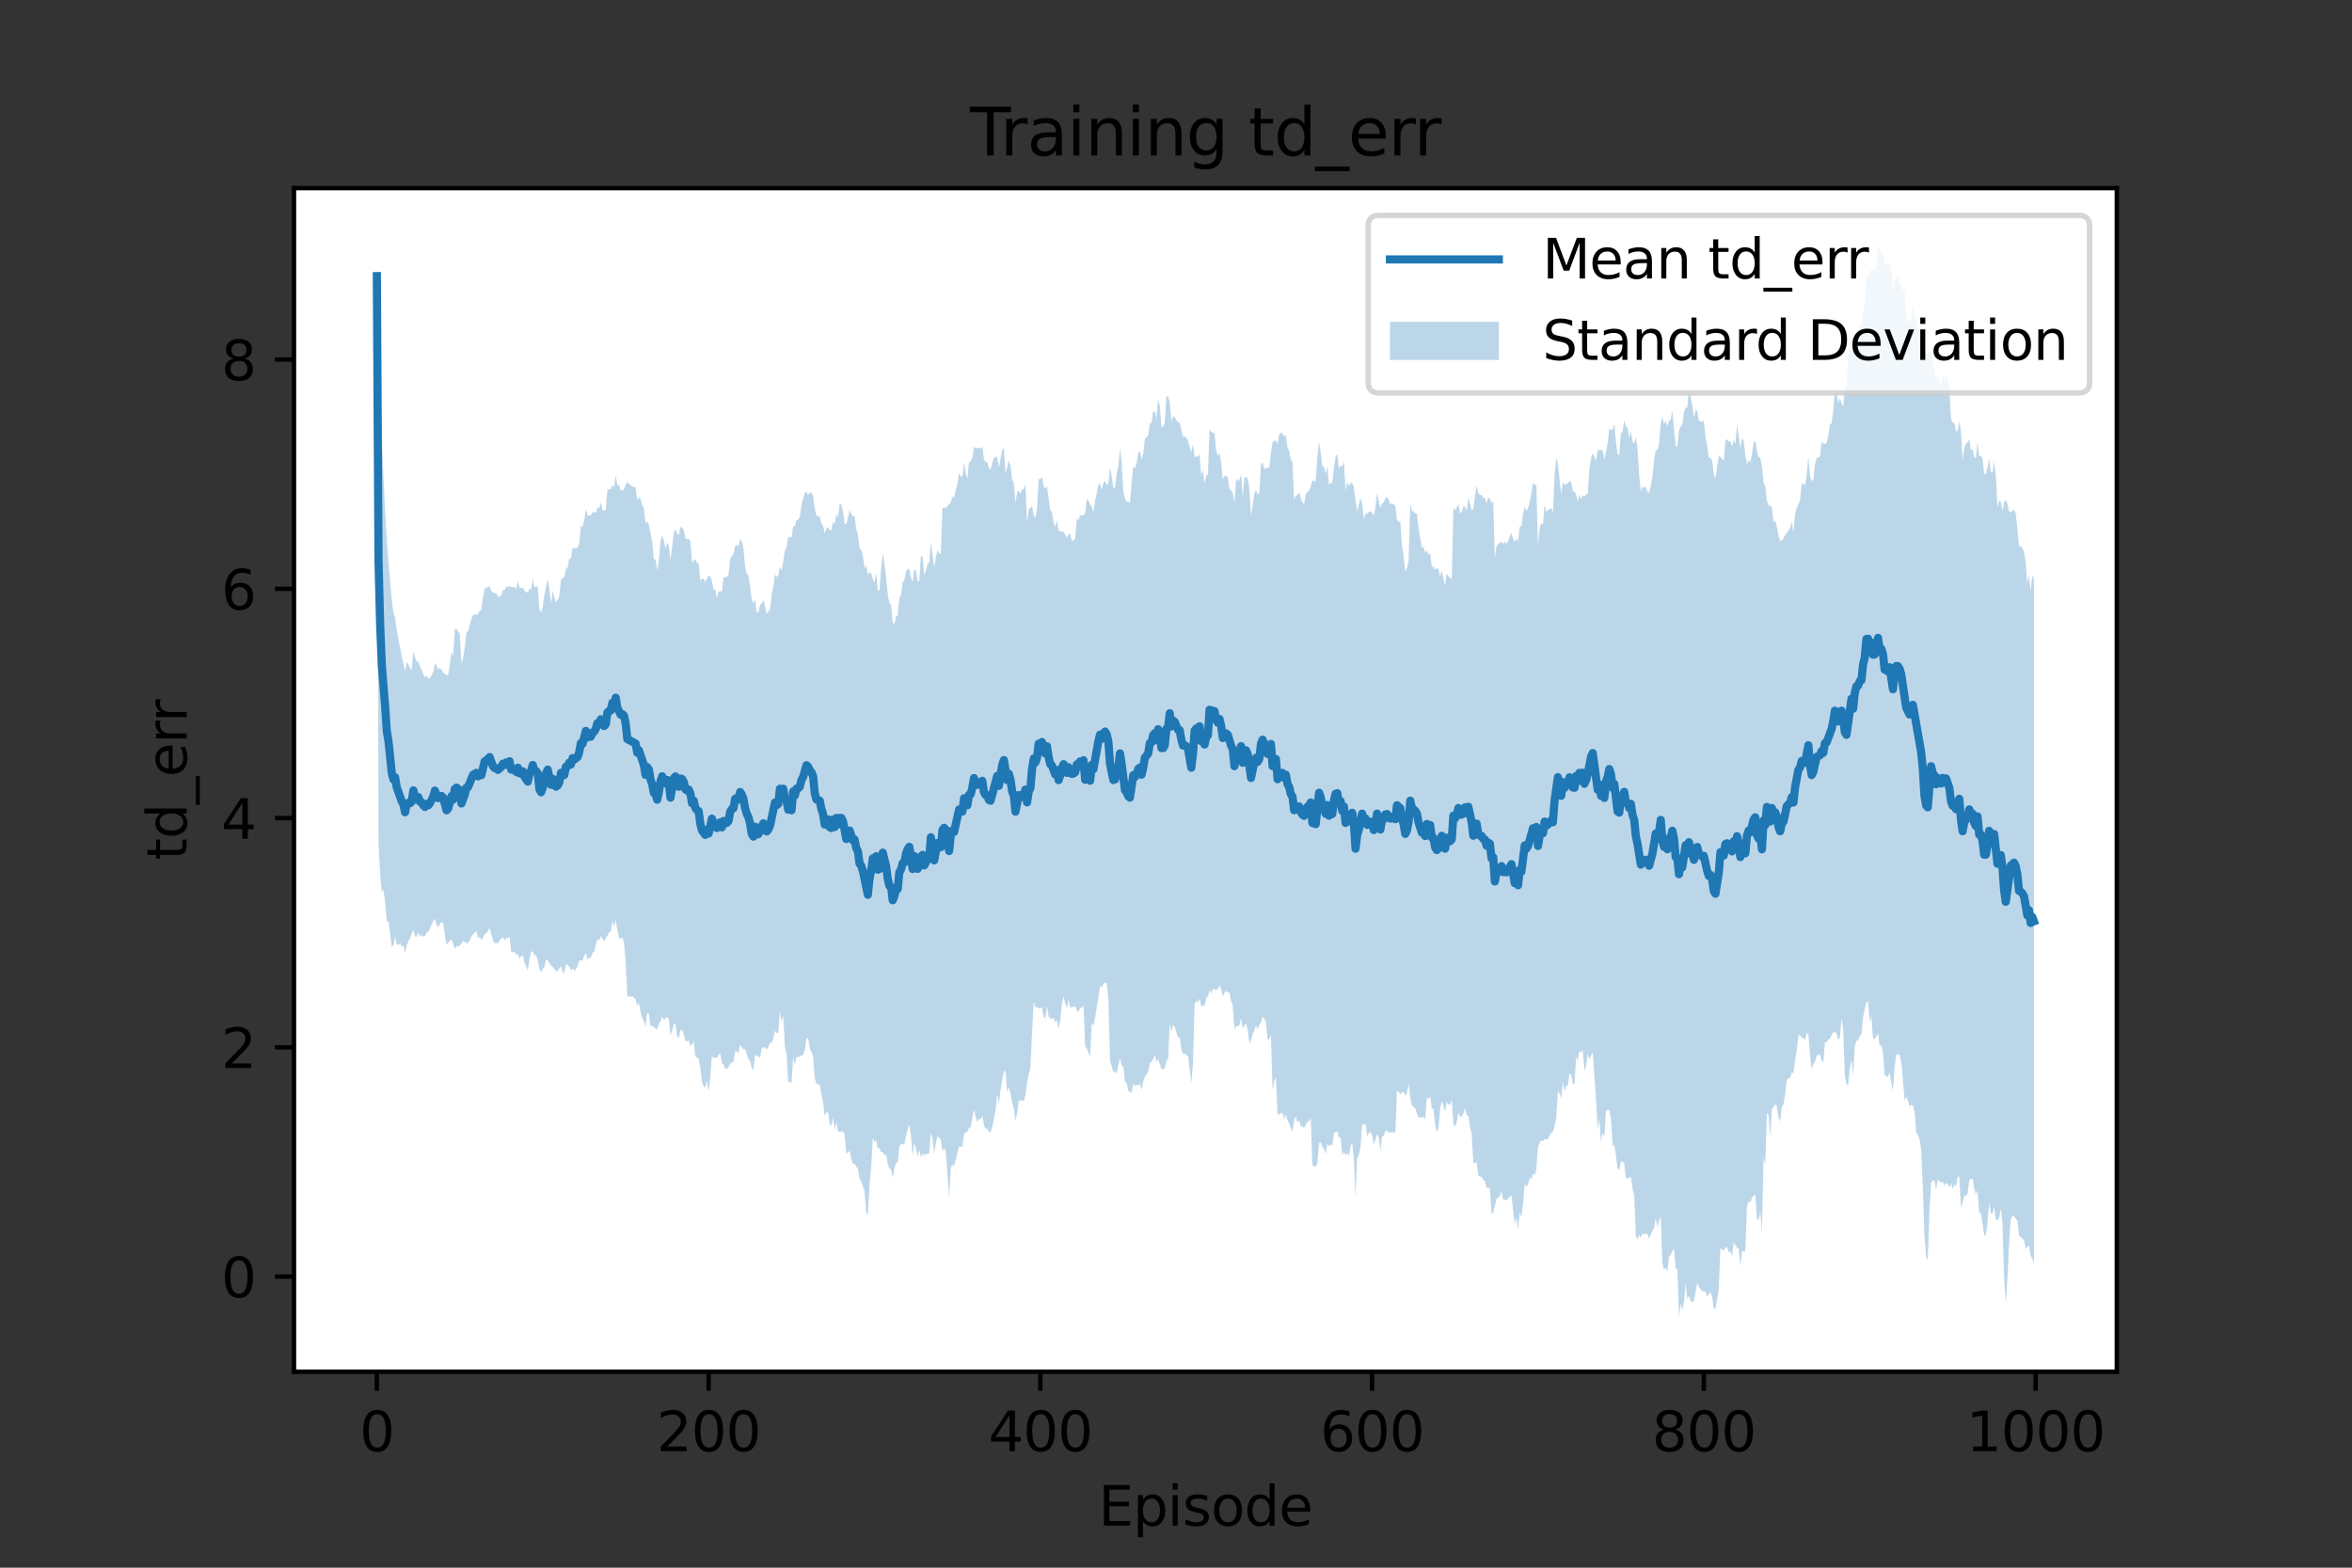 <?xml version="1.0" encoding="utf-8" standalone="no"?>
<!DOCTYPE svg PUBLIC "-//W3C//DTD SVG 1.1//EN"
  "http://www.w3.org/Graphics/SVG/1.1/DTD/svg11.dtd">
<svg height="288pt" version="1.1" viewBox="0 0 432 288" width="432pt" xmlns="http://www.w3.org/2000/svg" xmlns:xlink="http://www.w3.org/1999/xlink">
 <rect x="0" y="0" width="432" height="288" fill="#333333" stroke="none"/>
 <defs>
  <style type="text/css">*{stroke-linecap:butt;stroke-linejoin:round;}</style>
 </defs>
 <g id="figure_1">
  <g id="patch_1">
   <path d="M 0 288 
L 432 288 
L 432 0 
L 0 0 
z
" style="fill:none;"/>
  </g>
  <g id="axes_1">
   <g id="patch_2">
    <path d="M 54 252 
L 388.8 252 
L 388.8 34.56 
L 54 34.56 
z
" style="fill:#ffffff;"/>
   </g>
   <g id="PolyCollection_1">
    <path clip-path="url(#p43bc67a9d5)" d="M 69.218 50.728 
L 69.218 50.728 
L 69.523 155.177 
L 69.828 160.787 
L 70.132 163.917 
L 70.437 163.483 
L 70.742 165.713 
L 71.046 169.355 
L 71.351 169.231 
L 71.656 171.711 
L 71.96 173.869 
L 72.265 173.801 
L 72.57 172.109 
L 72.874 173.562 
L 73.179 173.595 
L 73.484 173.327 
L 73.788 173.859 
L 74.093 173.729 
L 74.398 175.141 
L 74.702 173.744 
L 75.007 172.897 
L 75.312 172.381 
L 75.616 171.551 
L 75.921 170.845 
L 76.226 172.004 
L 76.53 172.111 
L 76.835 171.297 
L 77.14 172.1 
L 77.444 171.75 
L 77.749 172.049 
L 78.054 172.022 
L 78.358 171.271 
L 78.663 171.216 
L 78.968 170.578 
L 79.272 169.897 
L 79.577 169.236 
L 79.882 168.747 
L 80.186 169.959 
L 80.491 170.299 
L 80.796 169.725 
L 81.1 169.427 
L 81.405 169.576 
L 81.71 171.735 
L 82.014 173.642 
L 82.319 173.127 
L 82.624 172.825 
L 82.928 172.604 
L 83.233 173.344 
L 83.538 174.338 
L 83.842 173.849 
L 84.147 173.837 
L 84.452 173.752 
L 84.756 173.304 
L 85.061 172.876 
L 85.366 173.005 
L 85.67 173.293 
L 85.975 173.223 
L 86.28 172.801 
L 86.584 172.05 
L 86.889 171.653 
L 87.194 171.295 
L 87.498 171.086 
L 87.803 172.349 
L 88.108 172.133 
L 88.412 172.706 
L 88.717 172.242 
L 89.022 171.648 
L 89.326 171.424 
L 89.631 171.055 
L 89.936 170.428 
L 90.24 171.61 
L 90.545 172.747 
L 90.85 173.251 
L 91.154 173.27 
L 91.459 173.258 
L 91.764 172.797 
L 92.068 172.416 
L 92.373 172.187 
L 92.678 172.76 
L 92.982 172.305 
L 93.287 172.368 
L 93.592 172.04 
L 93.896 174.91 
L 94.201 174.957 
L 94.506 174.9 
L 94.81 175.334 
L 95.115 175.357 
L 95.42 176.116 
L 95.724 175.703 
L 96.029 175.456 
L 96.334 176.888 
L 96.638 177.535 
L 96.943 178.323 
L 97.248 176.185 
L 97.552 174.834 
L 97.857 174.789 
L 98.162 175.49 
L 98.466 175.497 
L 98.771 176.463 
L 99.076 177.983 
L 99.38 178.602 
L 99.685 178.023 
L 99.99 177.644 
L 100.294 176.266 
L 100.599 176.388 
L 100.904 176.934 
L 101.208 177.42 
L 101.513 177.538 
L 101.818 178.051 
L 102.122 178.425 
L 102.427 178.39 
L 102.732 177.901 
L 103.036 177.467 
L 103.341 178.721 
L 103.646 178.71 
L 103.95 177.154 
L 104.255 177.205 
L 104.56 177.626 
L 104.864 178.233 
L 105.169 177.905 
L 105.474 178.352 
L 105.778 178.042 
L 106.083 177.507 
L 106.388 176.497 
L 106.692 176.438 
L 106.997 176.527 
L 107.302 175.58 
L 107.606 175.05 
L 107.911 176.265 
L 108.216 175.975 
L 108.52 175.979 
L 108.825 175.021 
L 109.13 174.845 
L 109.434 173.504 
L 109.739 172.509 
L 110.044 172.788 
L 110.348 171.98 
L 110.653 172.413 
L 110.958 172.961 
L 111.262 172.386 
L 111.567 171.884 
L 111.872 171.301 
L 112.176 171.184 
L 112.481 169.182 
L 112.786 170.265 
L 113.09 168.962 
L 113.395 170.879 
L 113.7 172.269 
L 114.004 172.517 
L 114.309 172.228 
L 114.614 173.145 
L 114.918 176.805 
L 115.223 183.041 
L 115.528 183.054 
L 115.832 183.099 
L 116.137 183.093 
L 116.442 183.249 
L 116.746 183.643 
L 117.051 184.755 
L 117.356 184.277 
L 117.66 185.907 
L 117.965 187.054 
L 118.27 187.659 
L 118.574 188.587 
L 118.879 186.079 
L 119.184 186.33 
L 119.488 188.449 
L 119.793 188.516 
L 120.098 188.619 
L 120.402 188.983 
L 120.707 189.093 
L 121.012 188.074 
L 121.316 187.669 
L 121.621 186.809 
L 121.926 187.406 
L 122.23 187.014 
L 122.535 186.909 
L 122.84 187.051 
L 123.144 190.236 
L 123.449 189.38 
L 123.754 188.18 
L 124.058 188.042 
L 124.363 190.363 
L 124.668 190.726 
L 124.972 189.25 
L 125.277 189.265 
L 125.582 189.958 
L 125.886 191.167 
L 126.191 191.364 
L 126.496 191.079 
L 126.8 192.161 
L 127.105 191.808 
L 127.41 191.219 
L 127.714 194.11 
L 128.019 194.26 
L 128.324 194.524 
L 128.629 196.027 
L 128.933 198.801 
L 129.238 199.564 
L 129.543 199.811 
L 129.847 198.539 
L 130.152 200.521 
L 130.457 197.965 
L 130.761 194.03 
L 131.066 194.31 
L 131.371 194.307 
L 131.675 194.378 
L 131.98 193.815 
L 132.285 193.563 
L 132.589 195.276 
L 132.894 195.534 
L 133.199 196.398 
L 133.503 196.37 
L 133.808 196.055 
L 134.113 195.413 
L 134.417 195.16 
L 134.722 195.092 
L 135.027 193.199 
L 135.331 193.14 
L 135.636 193.434 
L 135.941 191.94 
L 136.245 192.4 
L 136.55 192.751 
L 136.855 192.756 
L 137.159 193.627 
L 137.464 194.523 
L 137.769 194.898 
L 138.073 196.248 
L 138.378 196.566 
L 138.683 193.72 
L 138.987 194.026 
L 139.292 194.061 
L 139.597 194.3 
L 139.901 192.707 
L 140.206 192.296 
L 140.511 192.486 
L 140.815 192.804 
L 141.12 192.364 
L 141.425 191.604 
L 141.729 191.525 
L 142.034 190.782 
L 142.339 189.335 
L 142.643 189.841 
L 142.948 189.67 
L 143.253 185.75 
L 143.557 187.747 
L 143.862 186.593 
L 144.167 192.373 
L 144.471 193.652 
L 144.776 198.823 
L 145.081 198.778 
L 145.385 198.917 
L 145.69 194.136 
L 145.995 195.613 
L 146.299 194.202 
L 146.604 194.161 
L 146.909 194.11 
L 147.213 193.901 
L 147.518 193.806 
L 147.823 192.872 
L 148.127 190.82 
L 148.432 190.733 
L 148.737 192.602 
L 149.041 193.233 
L 149.346 194.067 
L 149.651 198.04 
L 149.955 199.118 
L 150.26 199.231 
L 150.565 199.242 
L 150.869 201.028 
L 151.174 202.518 
L 151.479 204.994 
L 151.783 204.419 
L 152.088 204.263 
L 152.393 206.563 
L 152.697 206.752 
L 153.002 205.337 
L 153.307 207.58 
L 153.611 206.068 
L 153.916 207.952 
L 154.221 207.858 
L 154.525 207.872 
L 154.83 207.836 
L 155.135 208.402 
L 155.439 211.908 
L 155.744 211.751 
L 156.049 211.408 
L 156.353 212.954 
L 156.658 213.865 
L 156.963 213.763 
L 157.267 214.364 
L 157.572 214.646 
L 157.877 216.544 
L 158.181 217.043 
L 158.486 217.951 
L 158.791 218.78 
L 159.095 222.697 
L 159.4 223.219 
L 159.705 217.816 
L 160.009 214.578 
L 160.314 209.014 
L 160.619 209.778 
L 160.923 209.44 
L 161.228 211.094 
L 161.533 210.85 
L 161.837 211.728 
L 162.142 211.64 
L 162.447 212.225 
L 162.751 212.147 
L 163.056 213.79 
L 163.361 214.7 
L 163.665 214.839 
L 163.97 216.382 
L 164.275 214.633 
L 164.579 213.61 
L 164.884 213.557 
L 165.189 210.636 
L 165.493 210.151 
L 165.798 210.214 
L 166.103 210.215 
L 166.407 208.697 
L 166.712 207.458 
L 167.017 206.59 
L 167.321 208.578 
L 167.626 212.343 
L 167.931 209.908 
L 168.235 211.047 
L 168.54 212.453 
L 168.845 211.275 
L 169.149 212.545 
L 169.454 211.901 
L 169.759 212.341 
L 170.063 211.92 
L 170.368 212.047 
L 170.673 211.877 
L 170.977 208.127 
L 171.282 209.268 
L 171.587 211.892 
L 171.891 210.025 
L 172.196 208.698 
L 172.501 209.025 
L 172.805 209.432 
L 173.11 211.584 
L 173.415 210.91 
L 173.719 211.476 
L 174.024 215.74 
L 174.329 220.087 
L 174.633 214.634 
L 174.938 213.96 
L 175.243 214.205 
L 175.547 212.959 
L 175.852 211.884 
L 176.157 210.57 
L 176.461 210.68 
L 176.766 210.627 
L 177.071 208.352 
L 177.375 207.978 
L 177.68 207.95 
L 177.985 207.164 
L 178.289 207.083 
L 178.594 205.305 
L 178.899 203.811 
L 179.203 205.207 
L 179.508 206.099 
L 179.813 205.551 
L 180.117 205.652 
L 180.422 204.968 
L 180.727 206.678 
L 181.031 207.338 
L 181.336 207.336 
L 181.641 207.926 
L 181.945 207.987 
L 182.25 207.089 
L 182.555 205.603 
L 182.859 204.049 
L 183.164 200.965 
L 183.469 202.844 
L 183.773 200.247 
L 184.078 198.3 
L 184.383 196.999 
L 184.687 196.662 
L 184.992 200.711 
L 185.297 199.683 
L 185.601 200.93 
L 185.906 202.667 
L 186.211 203.66 
L 186.515 205.877 
L 186.82 204.513 
L 187.125 202.052 
L 187.429 202.293 
L 187.734 202.137 
L 188.039 202.328 
L 188.343 201.2 
L 188.648 198.834 
L 188.953 197.28 
L 189.257 196.269 
L 189.562 189.628 
L 189.867 184.033 
L 190.171 185.011 
L 190.476 185.035 
L 190.781 185.211 
L 191.086 185.212 
L 191.39 185.035 
L 191.695 186.882 
L 192 187.075 
L 192.304 184.88 
L 192.609 186.713 
L 192.914 187.147 
L 193.218 187.196 
L 193.523 186.996 
L 193.828 187.833 
L 194.132 187.399 
L 194.437 189.036 
L 194.742 187.352 
L 195.046 184.462 
L 195.351 183.115 
L 195.656 184.332 
L 195.96 185.204 
L 196.265 183.715 
L 196.57 185.115 
L 196.874 185.013 
L 197.179 184.94 
L 197.484 184.867 
L 197.788 185.609 
L 198.093 185.938 
L 198.398 185.107 
L 198.702 185.175 
L 199.007 184.665 
L 199.312 192.222 
L 199.616 192.599 
L 199.921 193.371 
L 200.226 194.195 
L 200.53 187.881 
L 200.835 188.467 
L 201.14 186.942 
L 201.444 185.035 
L 201.749 183.253 
L 202.054 180.978 
L 202.358 181.482 
L 202.663 180.733 
L 202.968 180.476 
L 203.272 180.665 
L 203.577 183.678 
L 203.882 194.739 
L 204.186 195.927 
L 204.491 196.98 
L 204.796 196.802 
L 205.1 197.177 
L 205.405 195.738 
L 205.71 194.476 
L 206.014 195.729 
L 206.319 195.939 
L 206.624 198.722 
L 206.928 198.935 
L 207.233 200.412 
L 207.538 200.629 
L 207.842 200.707 
L 208.147 199.086 
L 208.452 199.461 
L 208.756 199.362 
L 209.061 199.403 
L 209.366 199.084 
L 209.67 200.23 
L 209.975 198.738 
L 210.28 197.792 
L 210.584 197.398 
L 210.889 196.883 
L 211.194 195.25 
L 211.498 195.072 
L 211.803 194.55 
L 212.108 193.781 
L 212.412 195.132 
L 212.717 194.493 
L 213.022 195.483 
L 213.326 196.412 
L 213.631 196.434 
L 213.936 196.222 
L 214.24 194.897 
L 214.545 194.568 
L 214.85 188.105 
L 215.154 189.546 
L 215.459 188.216 
L 215.764 188.649 
L 216.068 189.681 
L 216.373 190.628 
L 216.678 190.638 
L 216.982 192.801 
L 217.287 193.654 
L 217.592 193.574 
L 217.896 193.818 
L 218.201 194.01 
L 218.506 196.461 
L 218.81 198.982 
L 219.115 195.361 
L 219.42 184.399 
L 219.724 183.816 
L 220.029 184.237 
L 220.334 183.397 
L 220.638 184.854 
L 220.943 184.749 
L 221.248 184.723 
L 221.552 183.396 
L 221.857 183.041 
L 222.162 181.884 
L 222.466 182.557 
L 222.771 181.64 
L 223.076 181.766 
L 223.38 181.778 
L 223.685 181.775 
L 223.99 180.974 
L 224.294 181.783 
L 224.599 183.049 
L 224.904 182.364 
L 225.208 182.066 
L 225.513 182.274 
L 225.818 182.343 
L 226.122 183.916 
L 226.427 184.741 
L 226.732 189.16 
L 227.036 188.545 
L 227.341 188.499 
L 227.646 188.34 
L 227.95 187.06 
L 228.255 189.032 
L 228.56 188.367 
L 228.864 188.067 
L 229.169 189.173 
L 229.474 191.694 
L 229.778 191.082 
L 230.083 189.949 
L 230.388 189.307 
L 230.692 188.387 
L 230.997 189.108 
L 231.302 188.268 
L 231.606 187.877 
L 231.911 186.804 
L 232.216 187.12 
L 232.52 187.787 
L 232.825 191.051 
L 233.13 190.911 
L 233.434 190.202 
L 233.739 200.282 
L 234.044 198.679 
L 234.348 197.894 
L 234.653 204.791 
L 234.958 204.673 
L 235.262 204.5 
L 235.567 204.454 
L 235.872 205.583 
L 236.176 204.76 
L 236.481 205.866 
L 236.786 206.316 
L 237.09 207.285 
L 237.395 207.856 
L 237.7 205.758 
L 238.004 205.141 
L 238.309 206.196 
L 238.614 205.843 
L 238.918 206.898 
L 239.223 207.027 
L 239.528 207.168 
L 239.832 206.642 
L 240.137 206.043 
L 240.442 205.974 
L 240.746 205.411 
L 241.051 214.152 
L 241.356 214.209 
L 241.66 214.392 
L 241.965 213.74 
L 242.27 210.053 
L 242.574 209.766 
L 242.879 210.72 
L 243.184 211.103 
L 243.488 211.988 
L 243.793 210.142 
L 244.098 210.607 
L 244.402 210.297 
L 244.707 210.366 
L 245.012 208.224 
L 245.316 207.866 
L 245.621 207.861 
L 245.926 209.079 
L 246.23 208.824 
L 246.535 212.247 
L 246.84 211.641 
L 247.144 212.237 
L 247.449 211.774 
L 247.754 212.416 
L 248.058 210.688 
L 248.363 209.874 
L 248.668 213.011 
L 248.972 219.821 
L 249.277 212.84 
L 249.582 212.209 
L 249.886 210.81 
L 250.191 206.425 
L 250.496 206.694 
L 250.8 206.351 
L 251.105 208.711 
L 251.41 208.139 
L 251.714 207.991 
L 252.019 208.634 
L 252.324 210.2 
L 252.629 209.408 
L 252.933 208.33 
L 253.238 208.923 
L 253.543 211.469 
L 253.847 208.733 
L 254.152 208.706 
L 254.457 207.752 
L 254.761 207.722 
L 255.066 208.042 
L 255.371 208.113 
L 255.675 207.942 
L 255.98 208.014 
L 256.285 208.1 
L 256.589 200.391 
L 256.894 200.602 
L 257.199 201.081 
L 257.503 200.626 
L 257.808 200.625 
L 258.113 201.365 
L 258.417 200.819 
L 258.722 199.119 
L 259.027 201.643 
L 259.331 203.081 
L 259.636 203.377 
L 259.941 203.581 
L 260.245 204.552 
L 260.55 205.29 
L 260.855 205.249 
L 261.159 205.355 
L 261.464 205.155 
L 261.769 205.613 
L 262.073 201.645 
L 262.378 201.861 
L 262.683 201.465 
L 262.987 203.643 
L 263.292 203.691 
L 263.597 206.712 
L 263.901 207.968 
L 264.206 207.195 
L 264.511 203.764 
L 264.815 202.262 
L 265.12 203.143 
L 265.425 204.275 
L 265.729 202.44 
L 266.034 202.902 
L 266.339 202.922 
L 266.643 202.023 
L 266.948 206.441 
L 267.253 206.981 
L 267.557 206.148 
L 267.862 204.349 
L 268.167 205.163 
L 268.471 205.166 
L 268.776 204.615 
L 269.081 203.574 
L 269.385 204.937 
L 269.69 204.947 
L 269.995 207.075 
L 270.299 208.235 
L 270.604 213.554 
L 270.909 213.712 
L 271.213 213.435 
L 271.518 215.938 
L 271.823 216.151 
L 272.127 216.201 
L 272.432 216.782 
L 272.737 216.973 
L 273.041 218.28 
L 273.346 218.1 
L 273.651 218.391 
L 273.955 222.901 
L 274.26 222.847 
L 274.565 221.494 
L 274.869 220.326 
L 275.174 219.965 
L 275.479 219.848 
L 275.783 218.771 
L 276.088 220.428 
L 276.393 220.365 
L 276.697 220.586 
L 277.002 220.169 
L 277.307 219.787 
L 277.611 219.602 
L 277.916 222.378 
L 278.221 224.917 
L 278.525 223.567 
L 278.83 225.781 
L 279.135 222.823 
L 279.439 223.672 
L 279.744 221.248 
L 280.049 217.545 
L 280.353 218.042 
L 280.658 217.502 
L 280.963 216.426 
L 281.267 216.576 
L 281.572 215.659 
L 281.877 215.843 
L 282.181 214.824 
L 282.486 210.705 
L 282.791 209.986 
L 283.095 209.431 
L 283.4 209.704 
L 283.705 209.232 
L 284.009 209.322 
L 284.314 209.282 
L 284.619 208.624 
L 284.923 208.07 
L 285.228 207.928 
L 285.533 206.817 
L 285.837 205.477 
L 286.142 200.457 
L 286.447 200.935 
L 286.751 201.777 
L 287.056 198.78 
L 287.361 200.455 
L 287.665 199.585 
L 287.97 199.329 
L 288.275 197.163 
L 288.579 197.502 
L 288.884 199.073 
L 289.189 199.165 
L 289.493 194.14 
L 289.798 194.891 
L 290.103 193.049 
L 290.407 193.37 
L 290.712 192.925 
L 291.017 196.714 
L 291.321 195.794 
L 291.626 193.639 
L 291.931 194.568 
L 292.235 193.901 
L 292.54 193.403 
L 292.845 197.57 
L 293.149 202.033 
L 293.454 207.609 
L 293.759 205.556 
L 294.063 209.733 
L 294.368 208.105 
L 294.673 208.82 
L 294.977 203.98 
L 295.282 203.953 
L 295.587 203.878 
L 295.891 205.471 
L 296.196 210.602 
L 296.501 210.226 
L 296.805 212.333 
L 297.11 214.759 
L 297.415 214.935 
L 297.719 213.399 
L 298.024 213.38 
L 298.329 213.794 
L 298.633 216.441 
L 298.938 216.457 
L 299.243 216.427 
L 299.547 216.197 
L 299.852 218.352 
L 300.157 219.677 
L 300.461 227.039 
L 300.766 227.656 
L 301.071 226.869 
L 301.375 227.388 
L 301.68 226.565 
L 301.985 226.838 
L 302.289 226.561 
L 302.594 226.705 
L 302.899 227.591 
L 303.203 226.821 
L 303.508 226.099 
L 303.813 225.573 
L 304.117 223.672 
L 304.422 225.433 
L 304.727 224.205 
L 305.031 223.537 
L 305.336 232.116 
L 305.641 233.212 
L 305.945 232.93 
L 306.25 233.629 
L 306.555 230.758 
L 306.859 230.636 
L 307.164 229.792 
L 307.469 229.33 
L 307.773 233.025 
L 308.078 233.089 
L 308.383 242.116 
L 308.687 239.481 
L 308.992 240.748 
L 309.297 239.188 
L 309.601 235.646 
L 309.906 238.663 
L 310.211 238.025 
L 310.515 239.027 
L 310.82 239.103 
L 311.125 239.128 
L 311.429 237.313 
L 311.734 235.657 
L 312.039 236.442 
L 312.343 236.773 
L 312.648 237.287 
L 312.953 237.166 
L 313.257 237.33 
L 313.562 238.169 
L 313.867 237.748 
L 314.171 237.391 
L 314.476 238.265 
L 314.781 240.414 
L 315.086 240.447 
L 315.39 238.702 
L 315.695 236.728 
L 316 229.189 
L 316.304 229.611 
L 316.609 229.705 
L 316.914 229.217 
L 317.218 229.132 
L 317.523 230.032 
L 317.828 229.943 
L 318.132 230.743 
L 318.437 228.271 
L 318.742 228.729 
L 319.046 229.238 
L 319.351 229.446 
L 319.656 232.658 
L 319.96 229.781 
L 320.265 229.93 
L 320.57 229.873 
L 320.874 221.625 
L 321.179 220.7 
L 321.484 220.877 
L 321.788 220.079 
L 322.093 219.66 
L 322.398 219.398 
L 322.702 223.943 
L 323.007 224.164 
L 323.312 222.566 
L 323.616 226.408 
L 323.921 212.646 
L 324.226 214.011 
L 324.53 204.528 
L 324.835 204.699 
L 325.14 208.914 
L 325.444 203.766 
L 325.749 203.373 
L 326.054 202.856 
L 326.358 203.215 
L 326.663 205.329 
L 326.968 206.035 
L 327.272 203.324 
L 327.577 202.975 
L 327.882 200.992 
L 328.186 198.315 
L 328.491 198.158 
L 328.796 197.997 
L 329.1 197.06 
L 329.405 197.088 
L 329.71 194.764 
L 330.014 192.938 
L 330.319 190.183 
L 330.624 190.165 
L 330.928 190.678 
L 331.233 190.675 
L 331.538 191.089 
L 331.842 189.811 
L 332.147 189.928 
L 332.452 193.652 
L 332.756 196.474 
L 333.061 195.391 
L 333.366 195.069 
L 333.67 193.93 
L 333.975 193.826 
L 334.28 193.622 
L 334.584 194.815 
L 334.889 195.097 
L 335.194 191.509 
L 335.498 191.438 
L 335.803 190.987 
L 336.108 190.855 
L 336.412 190.136 
L 336.717 189.69 
L 337.022 189.578 
L 337.326 189.899 
L 337.631 190.959 
L 337.936 190.68 
L 338.24 187.096 
L 338.545 189.217 
L 338.85 197.742 
L 339.154 199.171 
L 339.459 199.343 
L 339.764 196.282 
L 340.068 194.685 
L 340.373 197.658 
L 340.678 192.204 
L 340.982 191.218 
L 341.287 191.136 
L 341.592 190.314 
L 341.896 190.102 
L 342.201 186.847 
L 342.506 185.379 
L 342.81 184.122 
L 343.115 184.043 
L 343.42 187.826 
L 343.724 186.736 
L 344.029 190.912 
L 344.334 190.868 
L 344.638 190.421 
L 344.943 189.916 
L 345.248 192.09 
L 345.552 191.991 
L 345.857 193.46 
L 346.162 197.627 
L 346.466 197.618 
L 346.771 197.914 
L 347.076 196.963 
L 347.38 198.989 
L 347.685 200.401 
L 347.99 196.131 
L 348.294 193.683 
L 348.599 193.698 
L 348.904 193.817 
L 349.208 195.061 
L 349.513 198.33 
L 349.818 202.199 
L 350.122 201.496 
L 350.427 202.178 
L 350.732 203.227 
L 351.036 202.994 
L 351.341 203.081 
L 351.646 204.227 
L 351.95 208.062 
L 352.255 208.466 
L 352.56 209.283 
L 352.864 211.107 
L 353.169 218.051 
L 353.474 227.137 
L 353.778 230.933 
L 354.083 231.503 
L 354.388 222.595 
L 354.692 217.346 
L 354.997 216.846 
L 355.302 216.869 
L 355.606 218.531 
L 355.911 216.699 
L 356.216 216.981 
L 356.52 217.234 
L 356.825 217.146 
L 357.13 217.788 
L 357.434 217.355 
L 357.739 217.445 
L 358.044 218.174 
L 358.348 217.423 
L 358.653 218.425 
L 358.958 217.513 
L 359.262 218.075 
L 359.567 216.192 
L 359.872 216.118 
L 360.176 221.804 
L 360.481 220.945 
L 360.786 219.775 
L 361.09 219.659 
L 361.395 219.332 
L 361.7 216.814 
L 362.004 216.601 
L 362.309 216.459 
L 362.614 218.384 
L 362.918 219.401 
L 363.223 218.698 
L 363.528 222.869 
L 363.832 222.823 
L 364.137 224.704 
L 364.442 226.944 
L 364.746 226.934 
L 365.051 224.612 
L 365.356 221.032 
L 365.66 222.871 
L 365.965 223.014 
L 366.27 221.65 
L 366.574 224.008 
L 366.879 224.207 
L 367.184 223.761 
L 367.488 222.009 
L 367.793 224.623 
L 368.098 234.701 
L 368.402 239.479 
L 368.707 234.971 
L 369.012 228.636 
L 369.316 224.039 
L 369.621 223.459 
L 369.926 223.43 
L 370.23 223.875 
L 370.535 224.251 
L 370.84 227.006 
L 371.144 227.226 
L 371.449 227.525 
L 371.754 227.874 
L 372.058 229.342 
L 372.363 229.107 
L 372.668 228.847 
L 372.972 230.615 
L 373.277 231.269 
L 373.582 232.118 
L 373.582 106.403 
L 373.582 106.403 
L 373.277 105.648 
L 372.972 108.512 
L 372.668 105.591 
L 372.363 107.221 
L 372.058 103.197 
L 371.754 101.394 
L 371.449 100.679 
L 371.144 100.404 
L 370.84 100.31 
L 370.535 97.086 
L 370.23 94.355 
L 369.926 93.534 
L 369.621 93.922 
L 369.316 94.024 
L 369.012 94.005 
L 368.707 92.528 
L 368.402 91.862 
L 368.098 92.276 
L 367.793 93.909 
L 367.488 92.136 
L 367.184 92.005 
L 366.879 93.15 
L 366.574 87.33 
L 366.27 84.768 
L 365.965 86.794 
L 365.66 86.698 
L 365.356 84.245 
L 365.051 85.93 
L 364.746 87.086 
L 364.442 87.094 
L 364.137 84.2 
L 363.832 83.728 
L 363.528 83.781 
L 363.223 81.26 
L 362.918 84.152 
L 362.614 83.928 
L 362.309 82.474 
L 362.004 82.764 
L 361.7 80.582 
L 361.395 81.313 
L 361.09 81.47 
L 360.786 82.382 
L 360.481 84.486 
L 360.176 79.372 
L 359.872 77.376 
L 359.567 79.16 
L 359.262 79.237 
L 358.958 77.698 
L 358.653 77.646 
L 358.348 76.909 
L 358.044 71.339 
L 357.739 70.208 
L 357.434 68.634 
L 357.13 69.685 
L 356.825 68.652 
L 356.52 70.654 
L 356.216 69.761 
L 355.911 69.189 
L 355.606 69.638 
L 355.302 67.929 
L 354.997 67.349 
L 354.692 64.17 
L 354.388 64.941 
L 354.083 65.121 
L 353.778 65.012 
L 353.474 65.246 
L 353.169 64.435 
L 352.864 65.161 
L 352.56 64.189 
L 352.255 60.207 
L 351.95 58.411 
L 351.646 58.374 
L 351.341 55.891 
L 351.036 58.702 
L 350.732 59.3 
L 350.427 58.939 
L 350.122 58.574 
L 349.818 53.452 
L 349.513 53.295 
L 349.208 52.698 
L 348.904 51.89 
L 348.599 51.042 
L 348.294 51.038 
L 347.99 51.245 
L 347.685 52.852 
L 347.38 49.777 
L 347.076 48.204 
L 346.771 48.854 
L 346.466 48.569 
L 346.162 48.409 
L 345.857 46.91 
L 345.552 46.409 
L 345.248 46.526 
L 344.943 44.444 
L 344.638 48.803 
L 344.334 49.594 
L 344.029 49.655 
L 343.724 49.365 
L 343.42 50.498 
L 343.115 50.631 
L 342.81 50.673 
L 342.506 56.262 
L 342.201 57.207 
L 341.896 59.805 
L 341.592 59.956 
L 341.287 60.776 
L 340.982 60.934 
L 340.678 62.248 
L 340.373 62.768 
L 340.068 62.068 
L 339.764 63.362 
L 339.459 65.919 
L 339.154 70.816 
L 338.85 71.306 
L 338.545 74.743 
L 338.24 74.038 
L 337.936 73.122 
L 337.631 74.104 
L 337.326 72.151 
L 337.022 71.528 
L 336.717 75.396 
L 336.412 77.767 
L 336.108 77.956 
L 335.803 80.059 
L 335.498 81.341 
L 335.194 81.515 
L 334.889 81.505 
L 334.584 81.133 
L 334.28 83.871 
L 333.975 84.018 
L 333.67 84.172 
L 333.366 85.264 
L 333.061 88.152 
L 332.756 88.324 
L 332.452 87.521 
L 332.147 83.888 
L 331.842 87.214 
L 331.538 89.186 
L 331.233 88.89 
L 330.928 88.897 
L 330.624 91.878 
L 330.319 92.668 
L 330.014 93.285 
L 329.71 94.469 
L 329.405 97.775 
L 329.1 95.816 
L 328.796 96.94 
L 328.491 97.511 
L 328.186 97.855 
L 327.882 98.293 
L 327.577 98.91 
L 327.272 99.294 
L 326.968 99.399 
L 326.663 98.49 
L 326.358 96.797 
L 326.054 95.593 
L 325.749 95.969 
L 325.444 93.108 
L 325.14 92.941 
L 324.835 92.871 
L 324.53 91.944 
L 324.226 89.168 
L 323.921 88.796 
L 323.616 85.633 
L 323.312 84.042 
L 323.007 83.975 
L 322.702 82.86 
L 322.398 80.897 
L 322.093 81.445 
L 321.788 83.419 
L 321.484 84.99 
L 321.179 84.449 
L 320.874 85.354 
L 320.57 83.663 
L 320.265 80.873 
L 319.96 80.523 
L 319.656 82.249 
L 319.351 80.08 
L 319.046 77.991 
L 318.742 81.58 
L 318.437 80.823 
L 318.132 82.087 
L 317.828 81.022 
L 317.523 81.154 
L 317.218 80.704 
L 316.914 80.884 
L 316.609 84.635 
L 316.304 84.314 
L 316 83.922 
L 315.695 83.846 
L 315.39 85.621 
L 315.086 87.925 
L 314.781 87.033 
L 314.476 84.683 
L 314.171 84.056 
L 313.867 84.12 
L 313.562 81.797 
L 313.257 80.415 
L 312.953 77.282 
L 312.648 77.472 
L 312.343 77.4 
L 312.039 77.32 
L 311.734 75.528 
L 311.429 75.352 
L 311.125 76.791 
L 310.82 74.38 
L 310.515 73.016 
L 310.211 71.407 
L 309.906 74.916 
L 309.601 74.867 
L 309.297 75.71 
L 308.992 77.933 
L 308.687 78.396 
L 308.383 79.091 
L 308.078 82.149 
L 307.773 81.868 
L 307.469 78.786 
L 307.164 75.43 
L 306.859 77.081 
L 306.555 77.256 
L 306.25 78.401 
L 305.945 77.258 
L 305.641 77.969 
L 305.336 76.556 
L 305.031 77.697 
L 304.727 81.487 
L 304.422 82.796 
L 304.117 82.57 
L 303.813 84.588 
L 303.508 87.512 
L 303.203 89.361 
L 302.899 90.495 
L 302.594 90.405 
L 302.289 89.339 
L 301.985 89.672 
L 301.68 89.378 
L 301.375 90.308 
L 301.071 87.375 
L 300.766 82.371 
L 300.461 80.279 
L 300.157 81.477 
L 299.852 81.154 
L 299.547 79.162 
L 299.243 80.448 
L 298.938 78.499 
L 298.633 78.485 
L 298.329 77.148 
L 298.024 79.411 
L 297.719 79.468 
L 297.415 83.629 
L 297.11 83.383 
L 296.805 81.203 
L 296.501 77.802 
L 296.196 78.93 
L 295.891 79.006 
L 295.587 78.686 
L 295.282 81.519 
L 294.977 83.083 
L 294.673 84.363 
L 294.368 82.721 
L 294.063 82.644 
L 293.759 82.716 
L 293.454 82.563 
L 293.149 84.688 
L 292.845 83.907 
L 292.54 83.275 
L 292.235 84.164 
L 291.931 86.266 
L 291.626 90.682 
L 291.321 90.803 
L 291.017 91.259 
L 290.712 90.964 
L 290.407 91.73 
L 290.103 90.902 
L 289.798 92.152 
L 289.493 90.959 
L 289.189 90.274 
L 288.884 90.257 
L 288.579 88.439 
L 288.275 88.44 
L 287.97 88.782 
L 287.665 88.899 
L 287.361 89.058 
L 287.056 88.568 
L 286.751 90.626 
L 286.447 88.274 
L 286.142 85.081 
L 285.837 84.174 
L 285.533 87.265 
L 285.228 94.181 
L 284.923 93.325 
L 284.619 93.492 
L 284.314 93.693 
L 284.009 94.098 
L 283.705 92.64 
L 283.4 96.434 
L 283.095 96.085 
L 282.791 97.057 
L 282.486 100.123 
L 282.181 89.019 
L 281.877 89.118 
L 281.572 88.642 
L 281.267 90.623 
L 280.963 92.318 
L 280.658 93.32 
L 280.353 93.81 
L 280.049 93.073 
L 279.744 94.458 
L 279.439 96.602 
L 279.135 96.749 
L 278.83 99.472 
L 278.525 98.924 
L 278.221 99.585 
L 277.916 99.028 
L 277.611 97.909 
L 277.307 98.532 
L 277.002 99.411 
L 276.697 99.939 
L 276.393 99.461 
L 276.088 99.997 
L 275.783 99.459 
L 275.479 99.72 
L 275.174 99.955 
L 274.869 100.393 
L 274.565 102.389 
L 274.26 92.119 
L 273.955 92.439 
L 273.651 91.606 
L 273.346 91.456 
L 273.041 92.438 
L 272.737 91.479 
L 272.432 91.473 
L 272.127 90.911 
L 271.823 90.901 
L 271.518 90.574 
L 271.213 89.171 
L 270.909 91.063 
L 270.604 93.51 
L 270.299 93.776 
L 269.995 92.495 
L 269.69 91.474 
L 269.385 93.865 
L 269.081 93.062 
L 268.776 93.044 
L 268.471 94.138 
L 268.167 94.168 
L 267.862 92.538 
L 267.557 93.327 
L 267.253 93.688 
L 266.948 93.242 
L 266.643 106.364 
L 266.339 106.179 
L 266.034 105.807 
L 265.729 105.361 
L 265.425 107.561 
L 265.12 106.352 
L 264.815 104.82 
L 264.511 105.943 
L 264.206 104.529 
L 263.901 104.394 
L 263.597 104.6 
L 263.292 104.138 
L 262.987 104.106 
L 262.683 101.66 
L 262.378 101.85 
L 262.073 101.096 
L 261.769 101.562 
L 261.464 100.488 
L 261.159 100.594 
L 260.855 98.891 
L 260.55 96.935 
L 260.245 94.348 
L 259.941 94.312 
L 259.636 94.005 
L 259.331 93.797 
L 259.027 92.545 
L 258.722 102.922 
L 258.417 104.351 
L 258.113 105.021 
L 257.808 102.158 
L 257.503 100.187 
L 257.199 95.845 
L 256.894 95.86 
L 256.589 95.474 
L 256.285 92.889 
L 255.98 92.706 
L 255.675 92.413 
L 255.371 92.667 
L 255.066 91.768 
L 254.761 91.372 
L 254.457 91.473 
L 254.152 92.357 
L 253.847 92.431 
L 253.543 93.309 
L 253.238 91.953 
L 252.933 90.591 
L 252.629 93.112 
L 252.324 94.801 
L 252.019 94.152 
L 251.714 93.902 
L 251.41 94.072 
L 251.105 94.375 
L 250.8 94.346 
L 250.496 95.356 
L 250.191 92.504 
L 249.886 91.468 
L 249.582 92.65 
L 249.277 93.872 
L 248.972 92.037 
L 248.668 89.498 
L 248.363 88.751 
L 248.058 88.671 
L 247.754 89.327 
L 247.449 88.54 
L 247.144 90.127 
L 246.84 84.68 
L 246.535 85.707 
L 246.23 85.485 
L 245.926 86.067 
L 245.621 83.556 
L 245.316 83.793 
L 245.012 85.907 
L 244.707 88.693 
L 244.402 88.676 
L 244.098 89.096 
L 243.793 85.666 
L 243.488 87.028 
L 243.184 85.719 
L 242.879 85.642 
L 242.574 83.03 
L 242.27 81.213 
L 241.965 83.903 
L 241.66 88.419 
L 241.356 88.387 
L 241.051 88.232 
L 240.746 89.423 
L 240.442 90.105 
L 240.137 90.359 
L 239.832 90.795 
L 239.528 92.586 
L 239.223 92.281 
L 238.918 91.48 
L 238.614 90.435 
L 238.309 90.971 
L 238.004 91.052 
L 237.7 91.928 
L 237.395 84.852 
L 237.09 84.503 
L 236.786 82.849 
L 236.481 82.211 
L 236.176 79.882 
L 235.872 80.254 
L 235.567 79.54 
L 235.262 79.553 
L 234.958 79.712 
L 234.653 81.51 
L 234.348 80.944 
L 234.044 80.935 
L 233.739 81.221 
L 233.434 83.153 
L 233.13 85.853 
L 232.825 85.976 
L 232.52 86.067 
L 232.216 86.144 
L 231.911 84.961 
L 231.606 85.325 
L 231.302 90.599 
L 230.997 90.84 
L 230.692 90.044 
L 230.388 90.581 
L 230.083 92.776 
L 229.778 94.768 
L 229.474 89.778 
L 229.169 87.897 
L 228.864 87.6 
L 228.56 87.745 
L 228.255 91.233 
L 227.95 87.086 
L 227.646 88.249 
L 227.341 88.252 
L 227.036 87.961 
L 226.732 92.339 
L 226.427 90.509 
L 226.122 90.081 
L 225.818 89.812 
L 225.513 87.687 
L 225.208 87.385 
L 224.904 87.462 
L 224.599 88.122 
L 224.294 84.904 
L 223.99 83.197 
L 223.685 83.769 
L 223.38 82.735 
L 223.076 79.562 
L 222.771 79.492 
L 222.466 79.286 
L 222.162 78.89 
L 221.857 87.162 
L 221.552 87.305 
L 221.248 88.854 
L 220.943 86.227 
L 220.638 87.474 
L 220.334 83.458 
L 220.029 83.899 
L 219.724 83.836 
L 219.42 84.032 
L 219.115 81.563 
L 218.81 83.105 
L 218.506 82.066 
L 218.201 81.002 
L 217.896 80.396 
L 217.592 80.21 
L 217.287 80.266 
L 216.982 78.951 
L 216.678 77.634 
L 216.373 77.514 
L 216.068 77.229 
L 215.764 76.575 
L 215.459 76.512 
L 215.154 77.354 
L 214.85 73.943 
L 214.545 72.77 
L 214.24 72.838 
L 213.936 77.673 
L 213.631 78.447 
L 213.326 78.433 
L 213.022 74.513 
L 212.717 73.438 
L 212.412 76.812 
L 212.108 75.599 
L 211.803 75.576 
L 211.498 77.698 
L 211.194 77.749 
L 210.889 79.973 
L 210.584 80.351 
L 210.28 80.584 
L 209.975 83.377 
L 209.67 84.419 
L 209.366 82.915 
L 209.061 83.081 
L 208.756 85.105 
L 208.452 86.042 
L 208.147 85.749 
L 207.842 88.658 
L 207.538 92.446 
L 207.233 92.125 
L 206.928 92.165 
L 206.624 91.572 
L 206.319 90.259 
L 206.014 84.957 
L 205.71 82.349 
L 205.405 85.815 
L 205.1 87.044 
L 204.796 89.563 
L 204.491 89.626 
L 204.186 87.441 
L 203.882 85.908 
L 203.577 88.766 
L 203.272 89.128 
L 202.968 88.31 
L 202.663 88.712 
L 202.358 89.977 
L 202.054 88.931 
L 201.749 89.018 
L 201.444 90.609 
L 201.14 91.986 
L 200.835 94.178 
L 200.53 93.123 
L 200.226 92.662 
L 199.921 92.016 
L 199.616 91.611 
L 199.312 94.274 
L 199.007 94.666 
L 198.702 94.664 
L 198.398 94.659 
L 198.093 95.569 
L 197.788 95.231 
L 197.484 98.873 
L 197.179 99.287 
L 196.874 99.345 
L 196.57 98.085 
L 196.265 98.18 
L 195.96 98.766 
L 195.656 98.3 
L 195.351 97.65 
L 195.046 97.756 
L 194.742 97.477 
L 194.437 97.599 
L 194.132 95.558 
L 193.828 96.742 
L 193.523 96.046 
L 193.218 94.088 
L 192.914 93.66 
L 192.609 91.565 
L 192.304 89.307 
L 192 89.764 
L 191.695 89.37 
L 191.39 87.603 
L 191.086 88.011 
L 190.781 88.007 
L 190.476 93.361 
L 190.171 95.144 
L 189.867 94.677 
L 189.562 92.935 
L 189.257 93.368 
L 188.953 93.483 
L 188.648 95.998 
L 188.343 88.881 
L 188.039 89.924 
L 187.734 89.795 
L 187.429 90.705 
L 187.125 90.087 
L 186.82 90.527 
L 186.515 92.348 
L 186.211 88.642 
L 185.906 88.113 
L 185.601 85.52 
L 185.297 84.617 
L 184.992 85.913 
L 184.687 86.885 
L 184.383 82.258 
L 184.078 82.751 
L 183.773 84.226 
L 183.469 85.873 
L 183.164 84.114 
L 182.859 83.847 
L 182.555 84.165 
L 182.25 85.033 
L 181.945 86.221 
L 181.641 86.021 
L 181.336 84.838 
L 181.031 84.81 
L 180.727 84.405 
L 180.422 81.927 
L 180.117 82.435 
L 179.813 82.254 
L 179.508 82.266 
L 179.203 82.349 
L 178.899 82.062 
L 178.594 84.062 
L 178.289 84.739 
L 177.985 84.879 
L 177.68 87.938 
L 177.375 86.862 
L 177.071 84.929 
L 176.766 87.554 
L 176.461 87.557 
L 176.157 86.847 
L 175.852 88.932 
L 175.547 89.977 
L 175.243 91.495 
L 174.938 91.195 
L 174.633 92.302 
L 174.329 92.612 
L 174.024 92.874 
L 173.719 93.35 
L 173.415 93.239 
L 173.11 93.34 
L 172.805 101.854 
L 172.501 101.589 
L 172.196 101.049 
L 171.891 102.421 
L 171.587 104.239 
L 171.282 101.949 
L 170.977 99.504 
L 170.673 103.372 
L 170.368 103.608 
L 170.063 104.791 
L 169.759 105.639 
L 169.454 102.19 
L 169.149 102.243 
L 168.845 106.723 
L 168.54 106.806 
L 168.235 104.84 
L 167.931 104.616 
L 167.626 106.941 
L 167.321 105.997 
L 167.017 104.529 
L 166.712 104.564 
L 166.407 104.92 
L 166.103 106.702 
L 165.798 106.924 
L 165.493 109.319 
L 165.189 109.815 
L 164.884 113.092 
L 164.579 113.133 
L 164.275 114.615 
L 163.97 114.397 
L 163.665 110.972 
L 163.361 110.807 
L 163.056 109.078 
L 162.751 106.11 
L 162.447 103.614 
L 162.142 101.655 
L 161.837 104.361 
L 161.533 108.462 
L 161.228 108.467 
L 160.923 105.159 
L 160.619 107.06 
L 160.314 106.357 
L 160.009 105.309 
L 159.705 105.176 
L 159.4 105.543 
L 159.095 103.835 
L 158.791 104.434 
L 158.486 102.069 
L 158.181 101.032 
L 157.877 100.73 
L 157.572 98.101 
L 157.267 97.196 
L 156.963 94.711 
L 156.658 94.914 
L 156.353 94.408 
L 156.049 93.743 
L 155.744 95.045 
L 155.439 96.358 
L 155.135 96.202 
L 154.83 93.845 
L 154.525 92.638 
L 154.221 92.627 
L 153.916 95.009 
L 153.611 94.461 
L 153.307 96.301 
L 153.002 95.788 
L 152.697 97.474 
L 152.393 97.387 
L 152.088 96.808 
L 151.783 97.091 
L 151.479 98.002 
L 151.174 96.559 
L 150.869 96.213 
L 150.565 94.934 
L 150.26 94.864 
L 149.955 94.649 
L 149.651 93.374 
L 149.346 91.09 
L 149.041 90.539 
L 148.737 90.425 
L 148.432 90.962 
L 148.127 90.337 
L 147.823 90.532 
L 147.518 91.627 
L 147.213 92.661 
L 146.909 94.937 
L 146.604 95.509 
L 146.299 95.554 
L 145.995 96.672 
L 145.69 96.645 
L 145.385 98.772 
L 145.081 98.62 
L 144.776 98.677 
L 144.471 100.575 
L 144.167 101.066 
L 143.862 103.186 
L 143.557 104.778 
L 143.253 104.051 
L 142.948 105.691 
L 142.643 105.983 
L 142.339 105.549 
L 142.034 107.882 
L 141.729 109.268 
L 141.425 111.806 
L 141.12 112.423 
L 140.815 112.695 
L 140.511 111.407 
L 140.206 110.189 
L 139.901 110.885 
L 139.597 111.139 
L 139.292 112.43 
L 138.987 112.545 
L 138.683 110.026 
L 138.378 110.838 
L 138.073 110.166 
L 137.769 107.667 
L 137.464 105.678 
L 137.159 105.353 
L 136.855 104.21 
L 136.55 100.741 
L 136.245 99.497 
L 135.941 99.05 
L 135.636 100.324 
L 135.331 100.088 
L 135.027 100.295 
L 134.722 101.891 
L 134.417 102.054 
L 134.113 102.835 
L 133.808 105.58 
L 133.503 106.001 
L 133.199 106.013 
L 132.894 106.096 
L 132.589 108.725 
L 132.285 108.59 
L 131.98 108.695 
L 131.675 109.851 
L 131.371 108.258 
L 131.066 108.322 
L 130.761 106.758 
L 130.457 105.866 
L 130.152 105.725 
L 129.847 106.281 
L 129.543 106.941 
L 129.238 106.32 
L 128.933 106.334 
L 128.629 106.65 
L 128.324 103.512 
L 128.019 103.411 
L 127.714 102.725 
L 127.41 102.947 
L 127.105 103.354 
L 126.8 99.367 
L 126.496 99.004 
L 126.191 99.092 
L 125.886 98.855 
L 125.582 97.297 
L 125.277 96.929 
L 124.972 96.79 
L 124.668 98.347 
L 124.363 98.012 
L 124.058 97.232 
L 123.754 97.791 
L 123.449 100.502 
L 123.144 102.858 
L 122.84 100.329 
L 122.535 99.652 
L 122.23 100.87 
L 121.926 99.173 
L 121.621 98.413 
L 121.316 99.375 
L 121.012 103.014 
L 120.707 104.749 
L 120.402 102.777 
L 120.098 102.736 
L 119.793 99.62 
L 119.488 97.969 
L 119.184 96.413 
L 118.879 95.76 
L 118.574 96.145 
L 118.27 93.476 
L 117.965 92.795 
L 117.66 91.669 
L 117.356 91.381 
L 117.051 91.825 
L 116.746 89.549 
L 116.442 89.466 
L 116.137 89.403 
L 115.832 89.096 
L 115.528 88.944 
L 115.223 88.522 
L 114.918 89.04 
L 114.614 89.845 
L 114.309 90.129 
L 114.004 90.067 
L 113.7 89.12 
L 113.395 89.163 
L 113.09 87.361 
L 112.786 89.508 
L 112.481 89.017 
L 112.176 89.899 
L 111.872 89.904 
L 111.567 89.88 
L 111.262 93.686 
L 110.958 93.808 
L 110.653 93.761 
L 110.348 92.301 
L 110.044 93.368 
L 109.739 93.148 
L 109.434 94.283 
L 109.13 94.009 
L 108.825 94.135 
L 108.52 94.687 
L 108.216 94.68 
L 107.911 94.667 
L 107.606 93.508 
L 107.302 95.609 
L 106.997 96.791 
L 106.692 96.578 
L 106.388 99.844 
L 106.083 100.635 
L 105.778 100.685 
L 105.474 100.742 
L 105.169 100.636 
L 104.864 102.695 
L 104.56 102.575 
L 104.255 104.297 
L 103.95 104.517 
L 103.646 106.055 
L 103.341 106.194 
L 103.036 106.485 
L 102.732 109.484 
L 102.427 110.231 
L 102.122 110.614 
L 101.818 109.758 
L 101.513 108.619 
L 101.208 110.928 
L 100.904 108.179 
L 100.599 106.368 
L 100.294 107.821 
L 99.99 109.186 
L 99.685 111.463 
L 99.38 112.495 
L 99.076 111.975 
L 98.771 107.672 
L 98.466 107.81 
L 98.162 107.847 
L 97.857 106.269 
L 97.552 108.248 
L 97.248 108.175 
L 96.943 108.862 
L 96.638 108.775 
L 96.334 108.517 
L 96.029 107.945 
L 95.724 108.018 
L 95.42 108.035 
L 95.115 106.726 
L 94.81 108.276 
L 94.506 107.771 
L 94.201 107.866 
L 93.896 107.849 
L 93.592 107.655 
L 93.287 107.813 
L 92.982 107.804 
L 92.678 108.364 
L 92.373 108.4 
L 92.068 109.377 
L 91.764 109.566 
L 91.459 109.627 
L 91.154 108.975 
L 90.85 108.956 
L 90.545 108.8 
L 90.24 108.562 
L 89.936 107.738 
L 89.631 107.801 
L 89.326 107.99 
L 89.022 108.041 
L 88.717 109.734 
L 88.412 112.115 
L 88.108 112.131 
L 87.803 112.889 
L 87.498 112.879 
L 87.194 112.91 
L 86.889 113.012 
L 86.584 113.684 
L 86.28 114.746 
L 85.975 115.958 
L 85.67 116.083 
L 85.366 118.946 
L 85.061 120.862 
L 84.756 121.902 
L 84.452 116.468 
L 84.147 116.036 
L 83.842 115.555 
L 83.538 115.528 
L 83.233 120.427 
L 82.928 119.864 
L 82.624 122.041 
L 82.319 123.944 
L 82.014 124.078 
L 81.71 123.758 
L 81.405 123.535 
L 81.1 123.013 
L 80.796 122.72 
L 80.491 122.936 
L 80.186 122.322 
L 79.882 121.724 
L 79.577 123.471 
L 79.272 124.01 
L 78.968 124.534 
L 78.663 124.669 
L 78.358 124.077 
L 78.054 124.487 
L 77.749 123.826 
L 77.444 123.03 
L 77.14 122.495 
L 76.835 121.56 
L 76.53 121.557 
L 76.226 120.655 
L 75.921 119.564 
L 75.616 122.974 
L 75.312 122.739 
L 75.007 122.036 
L 74.702 121.593 
L 74.398 123.31 
L 74.093 121.828 
L 73.788 120.565 
L 73.484 118.956 
L 73.179 117.503 
L 72.874 115.741 
L 72.57 113.456 
L 72.265 112.61 
L 71.96 110.174 
L 71.656 106.848 
L 71.351 103.057 
L 71.046 99.344 
L 70.742 93.961 
L 70.437 87.691 
L 70.132 80.526 
L 69.828 69.04 
L 69.523 50.728 
L 69.218 50.728 
z
" style="fill:#1f77b4;fill-opacity:0.3;"/>
   </g>
   <g id="matplotlib.axis_1">
    <g id="xtick_1">
     <g id="line2d_1">
      <defs>
       <path d="M 0 0 
L 0 3.5 
" id="m84db614b52" style="stroke:#000000;stroke-width:0.8;"/>
      </defs>
      <g>
       <use style="stroke:#000000;stroke-width:0.8;" x="69.218" xlink:href="#m84db614b52" y="252"/>
      </g>
     </g>
     <g id="text_1">
      <!-- 0 -->
      <g transform="translate(66.037 266.598)scale(0.1 -0.1)">
       <defs>
        <path d="M 2034 4250 
Q 1547 4250 1301 3770 
Q 1056 3291 1056 2328 
Q 1056 1369 1301 889 
Q 1547 409 2034 409 
Q 2525 409 2770 889 
Q 3016 1369 3016 2328 
Q 3016 3291 2770 3770 
Q 2525 4250 2034 4250 
z
M 2034 4750 
Q 2819 4750 3233 4129 
Q 3647 3509 3647 2328 
Q 3647 1150 3233 529 
Q 2819 -91 2034 -91 
Q 1250 -91 836 529 
Q 422 1150 422 2328 
Q 422 3509 836 4129 
Q 1250 4750 2034 4750 
z
" id="DejaVuSans-30" transform="scale(0.016)"/>
       </defs>
       <use xlink:href="#DejaVuSans-30"/>
      </g>
     </g>
    </g>
    <g id="xtick_2">
     <g id="line2d_2">
      <g>
       <use style="stroke:#000000;stroke-width:0.8;" x="130.152" xlink:href="#m84db614b52" y="252"/>
      </g>
     </g>
     <g id="text_2">
      <!-- 200 -->
      <g transform="translate(120.608 266.598)scale(0.1 -0.1)">
       <defs>
        <path d="M 1228 531 
L 3431 531 
L 3431 0 
L 469 0 
L 469 531 
Q 828 903 1448 1529 
Q 2069 2156 2228 2338 
Q 2531 2678 2651 2914 
Q 2772 3150 2772 3378 
Q 2772 3750 2511 3984 
Q 2250 4219 1831 4219 
Q 1534 4219 1204 4116 
Q 875 4013 500 3803 
L 500 4441 
Q 881 4594 1212 4672 
Q 1544 4750 1819 4750 
Q 2544 4750 2975 4387 
Q 3406 4025 3406 3419 
Q 3406 3131 3298 2873 
Q 3191 2616 2906 2266 
Q 2828 2175 2409 1742 
Q 1991 1309 1228 531 
z
" id="DejaVuSans-32" transform="scale(0.016)"/>
       </defs>
       <use xlink:href="#DejaVuSans-32"/>
       <use x="63.623" xlink:href="#DejaVuSans-30"/>
       <use x="127.246" xlink:href="#DejaVuSans-30"/>
      </g>
     </g>
    </g>
    <g id="xtick_3">
     <g id="line2d_3">
      <g>
       <use style="stroke:#000000;stroke-width:0.8;" x="191.086" xlink:href="#m84db614b52" y="252"/>
      </g>
     </g>
     <g id="text_3">
      <!-- 400 -->
      <g transform="translate(181.542 266.598)scale(0.1 -0.1)">
       <defs>
        <path d="M 2419 4116 
L 825 1625 
L 2419 1625 
L 2419 4116 
z
M 2253 4666 
L 3047 4666 
L 3047 1625 
L 3713 1625 
L 3713 1100 
L 3047 1100 
L 3047 0 
L 2419 0 
L 2419 1100 
L 313 1100 
L 313 1709 
L 2253 4666 
z
" id="DejaVuSans-34" transform="scale(0.016)"/>
       </defs>
       <use xlink:href="#DejaVuSans-34"/>
       <use x="63.623" xlink:href="#DejaVuSans-30"/>
       <use x="127.246" xlink:href="#DejaVuSans-30"/>
      </g>
     </g>
    </g>
    <g id="xtick_4">
     <g id="line2d_4">
      <g>
       <use style="stroke:#000000;stroke-width:0.8;" x="252.019" xlink:href="#m84db614b52" y="252"/>
      </g>
     </g>
     <g id="text_4">
      <!-- 600 -->
      <g transform="translate(242.475 266.598)scale(0.1 -0.1)">
       <defs>
        <path d="M 2113 2584 
Q 1688 2584 1439 2293 
Q 1191 2003 1191 1497 
Q 1191 994 1439 701 
Q 1688 409 2113 409 
Q 2538 409 2786 701 
Q 3034 994 3034 1497 
Q 3034 2003 2786 2293 
Q 2538 2584 2113 2584 
z
M 3366 4563 
L 3366 3988 
Q 3128 4100 2886 4159 
Q 2644 4219 2406 4219 
Q 1781 4219 1451 3797 
Q 1122 3375 1075 2522 
Q 1259 2794 1537 2939 
Q 1816 3084 2150 3084 
Q 2853 3084 3261 2657 
Q 3669 2231 3669 1497 
Q 3669 778 3244 343 
Q 2819 -91 2113 -91 
Q 1303 -91 875 529 
Q 447 1150 447 2328 
Q 447 3434 972 4092 
Q 1497 4750 2381 4750 
Q 2619 4750 2861 4703 
Q 3103 4656 3366 4563 
z
" id="DejaVuSans-36" transform="scale(0.016)"/>
       </defs>
       <use xlink:href="#DejaVuSans-36"/>
       <use x="63.623" xlink:href="#DejaVuSans-30"/>
       <use x="127.246" xlink:href="#DejaVuSans-30"/>
      </g>
     </g>
    </g>
    <g id="xtick_5">
     <g id="line2d_5">
      <g>
       <use style="stroke:#000000;stroke-width:0.8;" x="312.953" xlink:href="#m84db614b52" y="252"/>
      </g>
     </g>
     <g id="text_5">
      <!-- 800 -->
      <g transform="translate(303.409 266.598)scale(0.1 -0.1)">
       <defs>
        <path d="M 2034 2216 
Q 1584 2216 1326 1975 
Q 1069 1734 1069 1313 
Q 1069 891 1326 650 
Q 1584 409 2034 409 
Q 2484 409 2743 651 
Q 3003 894 3003 1313 
Q 3003 1734 2745 1975 
Q 2488 2216 2034 2216 
z
M 1403 2484 
Q 997 2584 770 2862 
Q 544 3141 544 3541 
Q 544 4100 942 4425 
Q 1341 4750 2034 4750 
Q 2731 4750 3128 4425 
Q 3525 4100 3525 3541 
Q 3525 3141 3298 2862 
Q 3072 2584 2669 2484 
Q 3125 2378 3379 2068 
Q 3634 1759 3634 1313 
Q 3634 634 3220 271 
Q 2806 -91 2034 -91 
Q 1263 -91 848 271 
Q 434 634 434 1313 
Q 434 1759 690 2068 
Q 947 2378 1403 2484 
z
M 1172 3481 
Q 1172 3119 1398 2916 
Q 1625 2713 2034 2713 
Q 2441 2713 2670 2916 
Q 2900 3119 2900 3481 
Q 2900 3844 2670 4047 
Q 2441 4250 2034 4250 
Q 1625 4250 1398 4047 
Q 1172 3844 1172 3481 
z
" id="DejaVuSans-38" transform="scale(0.016)"/>
       </defs>
       <use xlink:href="#DejaVuSans-38"/>
       <use x="63.623" xlink:href="#DejaVuSans-30"/>
       <use x="127.246" xlink:href="#DejaVuSans-30"/>
      </g>
     </g>
    </g>
    <g id="xtick_6">
     <g id="line2d_6">
      <g>
       <use style="stroke:#000000;stroke-width:0.8;" x="373.886" xlink:href="#m84db614b52" y="252"/>
      </g>
     </g>
     <g id="text_6">
      <!-- 1000 -->
      <g transform="translate(361.161 266.598)scale(0.1 -0.1)">
       <defs>
        <path d="M 794 531 
L 1825 531 
L 1825 4091 
L 703 3866 
L 703 4441 
L 1819 4666 
L 2450 4666 
L 2450 531 
L 3481 531 
L 3481 0 
L 794 0 
L 794 531 
z
" id="DejaVuSans-31" transform="scale(0.016)"/>
       </defs>
       <use xlink:href="#DejaVuSans-31"/>
       <use x="63.623" xlink:href="#DejaVuSans-30"/>
       <use x="127.246" xlink:href="#DejaVuSans-30"/>
       <use x="190.869" xlink:href="#DejaVuSans-30"/>
      </g>
     </g>
    </g>
    <g id="text_7">
     <!-- Episode -->
     <g transform="translate(201.762 280.277)scale(0.1 -0.1)">
      <defs>
       <path d="M 628 4666 
L 3578 4666 
L 3578 4134 
L 1259 4134 
L 1259 2753 
L 3481 2753 
L 3481 2222 
L 1259 2222 
L 1259 531 
L 3634 531 
L 3634 0 
L 628 0 
L 628 4666 
z
" id="DejaVuSans-45" transform="scale(0.016)"/>
       <path d="M 1159 525 
L 1159 -1331 
L 581 -1331 
L 581 3500 
L 1159 3500 
L 1159 2969 
Q 1341 3281 1617 3432 
Q 1894 3584 2278 3584 
Q 2916 3584 3314 3078 
Q 3713 2572 3713 1747 
Q 3713 922 3314 415 
Q 2916 -91 2278 -91 
Q 1894 -91 1617 61 
Q 1341 213 1159 525 
z
M 3116 1747 
Q 3116 2381 2855 2742 
Q 2594 3103 2138 3103 
Q 1681 3103 1420 2742 
Q 1159 2381 1159 1747 
Q 1159 1113 1420 752 
Q 1681 391 2138 391 
Q 2594 391 2855 752 
Q 3116 1113 3116 1747 
z
" id="DejaVuSans-70" transform="scale(0.016)"/>
       <path d="M 603 3500 
L 1178 3500 
L 1178 0 
L 603 0 
L 603 3500 
z
M 603 4863 
L 1178 4863 
L 1178 4134 
L 603 4134 
L 603 4863 
z
" id="DejaVuSans-69" transform="scale(0.016)"/>
       <path d="M 2834 3397 
L 2834 2853 
Q 2591 2978 2328 3040 
Q 2066 3103 1784 3103 
Q 1356 3103 1142 2972 
Q 928 2841 928 2578 
Q 928 2378 1081 2264 
Q 1234 2150 1697 2047 
L 1894 2003 
Q 2506 1872 2764 1633 
Q 3022 1394 3022 966 
Q 3022 478 2636 193 
Q 2250 -91 1575 -91 
Q 1294 -91 989 -36 
Q 684 19 347 128 
L 347 722 
Q 666 556 975 473 
Q 1284 391 1588 391 
Q 1994 391 2212 530 
Q 2431 669 2431 922 
Q 2431 1156 2273 1281 
Q 2116 1406 1581 1522 
L 1381 1569 
Q 847 1681 609 1914 
Q 372 2147 372 2553 
Q 372 3047 722 3315 
Q 1072 3584 1716 3584 
Q 2034 3584 2315 3537 
Q 2597 3491 2834 3397 
z
" id="DejaVuSans-73" transform="scale(0.016)"/>
       <path d="M 1959 3097 
Q 1497 3097 1228 2736 
Q 959 2375 959 1747 
Q 959 1119 1226 758 
Q 1494 397 1959 397 
Q 2419 397 2687 759 
Q 2956 1122 2956 1747 
Q 2956 2369 2687 2733 
Q 2419 3097 1959 3097 
z
M 1959 3584 
Q 2709 3584 3137 3096 
Q 3566 2609 3566 1747 
Q 3566 888 3137 398 
Q 2709 -91 1959 -91 
Q 1206 -91 779 398 
Q 353 888 353 1747 
Q 353 2609 779 3096 
Q 1206 3584 1959 3584 
z
" id="DejaVuSans-6f" transform="scale(0.016)"/>
       <path d="M 2906 2969 
L 2906 4863 
L 3481 4863 
L 3481 0 
L 2906 0 
L 2906 525 
Q 2725 213 2448 61 
Q 2172 -91 1784 -91 
Q 1150 -91 751 415 
Q 353 922 353 1747 
Q 353 2572 751 3078 
Q 1150 3584 1784 3584 
Q 2172 3584 2448 3432 
Q 2725 3281 2906 2969 
z
M 947 1747 
Q 947 1113 1208 752 
Q 1469 391 1925 391 
Q 2381 391 2643 752 
Q 2906 1113 2906 1747 
Q 2906 2381 2643 2742 
Q 2381 3103 1925 3103 
Q 1469 3103 1208 2742 
Q 947 2381 947 1747 
z
" id="DejaVuSans-64" transform="scale(0.016)"/>
       <path d="M 3597 1894 
L 3597 1613 
L 953 1613 
Q 991 1019 1311 708 
Q 1631 397 2203 397 
Q 2534 397 2845 478 
Q 3156 559 3463 722 
L 3463 178 
Q 3153 47 2828 -22 
Q 2503 -91 2169 -91 
Q 1331 -91 842 396 
Q 353 884 353 1716 
Q 353 2575 817 3079 
Q 1281 3584 2069 3584 
Q 2775 3584 3186 3129 
Q 3597 2675 3597 1894 
z
M 3022 2063 
Q 3016 2534 2758 2815 
Q 2500 3097 2075 3097 
Q 1594 3097 1305 2825 
Q 1016 2553 972 2059 
L 3022 2063 
z
" id="DejaVuSans-65" transform="scale(0.016)"/>
      </defs>
      <use xlink:href="#DejaVuSans-45"/>
      <use x="63.184" xlink:href="#DejaVuSans-70"/>
      <use x="126.66" xlink:href="#DejaVuSans-69"/>
      <use x="154.443" xlink:href="#DejaVuSans-73"/>
      <use x="206.543" xlink:href="#DejaVuSans-6f"/>
      <use x="267.725" xlink:href="#DejaVuSans-64"/>
      <use x="331.201" xlink:href="#DejaVuSans-65"/>
     </g>
    </g>
   </g>
   <g id="matplotlib.axis_2">
    <g id="ytick_1">
     <g id="line2d_7">
      <defs>
       <path d="M 0 0 
L -3.5 0 
" id="mfef9493afa" style="stroke:#000000;stroke-width:0.8;"/>
      </defs>
      <g>
       <use style="stroke:#000000;stroke-width:0.8;" x="54" xlink:href="#mfef9493afa" y="234.526"/>
      </g>
     </g>
     <g id="text_8">
      <!-- 0 -->
      <g transform="translate(40.638 238.326)scale(0.1 -0.1)">
       <use xlink:href="#DejaVuSans-30"/>
      </g>
     </g>
    </g>
    <g id="ytick_2">
     <g id="line2d_8">
      <g>
       <use style="stroke:#000000;stroke-width:0.8;" x="54" xlink:href="#mfef9493afa" y="192.408"/>
      </g>
     </g>
     <g id="text_9">
      <!-- 2 -->
      <g transform="translate(40.638 196.208)scale(0.1 -0.1)">
       <use xlink:href="#DejaVuSans-32"/>
      </g>
     </g>
    </g>
    <g id="ytick_3">
     <g id="line2d_9">
      <g>
       <use style="stroke:#000000;stroke-width:0.8;" x="54" xlink:href="#mfef9493afa" y="150.291"/>
      </g>
     </g>
     <g id="text_10">
      <!-- 4 -->
      <g transform="translate(40.638 154.09)scale(0.1 -0.1)">
       <use xlink:href="#DejaVuSans-34"/>
      </g>
     </g>
    </g>
    <g id="ytick_4">
     <g id="line2d_10">
      <g>
       <use style="stroke:#000000;stroke-width:0.8;" x="54" xlink:href="#mfef9493afa" y="108.173"/>
      </g>
     </g>
     <g id="text_11">
      <!-- 6 -->
      <g transform="translate(40.638 111.972)scale(0.1 -0.1)">
       <use xlink:href="#DejaVuSans-36"/>
      </g>
     </g>
    </g>
    <g id="ytick_5">
     <g id="line2d_11">
      <g>
       <use style="stroke:#000000;stroke-width:0.8;" x="54" xlink:href="#mfef9493afa" y="66.055"/>
      </g>
     </g>
     <g id="text_12">
      <!-- 8 -->
      <g transform="translate(40.638 69.854)scale(0.1 -0.1)">
       <use xlink:href="#DejaVuSans-38"/>
      </g>
     </g>
    </g>
    <g id="text_13">
     <!-- td_err -->
     <g transform="translate(34.28 158.014)rotate(-90)scale(0.1 -0.1)">
      <defs>
       <path d="M 1172 4494 
L 1172 3500 
L 2356 3500 
L 2356 3053 
L 1172 3053 
L 1172 1153 
Q 1172 725 1289 603 
Q 1406 481 1766 481 
L 2356 481 
L 2356 0 
L 1766 0 
Q 1100 0 847 248 
Q 594 497 594 1153 
L 594 3053 
L 172 3053 
L 172 3500 
L 594 3500 
L 594 4494 
L 1172 4494 
z
" id="DejaVuSans-74" transform="scale(0.016)"/>
       <path d="M 3263 -1063 
L 3263 -1509 
L -63 -1509 
L -63 -1063 
L 3263 -1063 
z
" id="DejaVuSans-5f" transform="scale(0.016)"/>
       <path d="M 2631 2963 
Q 2534 3019 2420 3045 
Q 2306 3072 2169 3072 
Q 1681 3072 1420 2755 
Q 1159 2438 1159 1844 
L 1159 0 
L 581 0 
L 581 3500 
L 1159 3500 
L 1159 2956 
Q 1341 3275 1631 3429 
Q 1922 3584 2338 3584 
Q 2397 3584 2469 3576 
Q 2541 3569 2628 3553 
L 2631 2963 
z
" id="DejaVuSans-72" transform="scale(0.016)"/>
      </defs>
      <use xlink:href="#DejaVuSans-74"/>
      <use x="39.209" xlink:href="#DejaVuSans-64"/>
      <use x="102.686" xlink:href="#DejaVuSans-5f"/>
      <use x="152.686" xlink:href="#DejaVuSans-65"/>
      <use x="214.209" xlink:href="#DejaVuSans-72"/>
      <use x="253.572" xlink:href="#DejaVuSans-72"/>
     </g>
    </g>
   </g>
   <g id="line2d_12">
    <path clip-path="url(#p43bc67a9d5)" d="M 69.218 50.728 
L 69.523 102.953 
L 69.828 114.913 
L 70.132 122.222 
L 70.742 129.837 
L 71.046 134.349 
L 71.351 136.144 
L 71.96 142.021 
L 72.265 143.206 
L 72.57 142.782 
L 72.874 144.651 
L 73.788 147.212 
L 74.093 147.779 
L 74.398 149.226 
L 74.702 147.668 
L 75.007 147.466 
L 75.312 147.56 
L 75.616 147.262 
L 75.921 145.205 
L 76.226 146.33 
L 76.53 146.834 
L 76.835 146.429 
L 77.14 147.298 
L 77.444 147.39 
L 77.749 147.938 
L 78.054 148.255 
L 78.358 147.674 
L 78.663 147.943 
L 78.968 147.556 
L 79.577 146.354 
L 79.882 145.236 
L 80.186 146.141 
L 80.491 146.618 
L 80.796 146.223 
L 81.1 146.22 
L 81.405 146.556 
L 82.014 148.86 
L 82.319 148.535 
L 82.928 146.234 
L 83.233 146.885 
L 83.538 144.933 
L 83.842 144.702 
L 84.452 145.11 
L 84.756 147.603 
L 85.366 145.976 
L 85.67 144.688 
L 85.975 144.591 
L 86.889 142.333 
L 87.498 141.983 
L 87.803 142.619 
L 88.108 142.132 
L 88.412 142.41 
L 89.022 139.844 
L 89.326 139.707 
L 89.936 139.083 
L 90.545 140.774 
L 90.85 141.104 
L 91.154 141.123 
L 91.459 141.443 
L 92.068 140.896 
L 92.373 140.294 
L 92.678 140.562 
L 92.982 140.054 
L 93.287 140.09 
L 93.592 139.847 
L 93.896 141.379 
L 94.506 141.335 
L 94.81 141.805 
L 95.115 141.041 
L 95.42 142.075 
L 96.029 141.7 
L 96.334 142.702 
L 96.943 143.592 
L 97.248 142.18 
L 97.552 141.541 
L 97.857 140.529 
L 98.162 141.669 
L 98.466 141.653 
L 98.771 142.067 
L 99.076 144.979 
L 99.38 145.549 
L 99.685 144.743 
L 100.294 142.043 
L 100.599 141.378 
L 101.208 144.174 
L 101.513 143.078 
L 102.122 144.52 
L 102.427 144.311 
L 102.732 143.693 
L 103.036 141.976 
L 103.341 142.457 
L 103.646 142.382 
L 103.95 140.835 
L 104.255 140.751 
L 104.56 140.1 
L 104.864 140.464 
L 105.169 139.27 
L 105.474 139.547 
L 106.083 139.071 
L 106.388 138.171 
L 106.692 136.508 
L 106.997 136.659 
L 107.606 134.279 
L 107.911 135.466 
L 108.216 135.328 
L 108.52 135.333 
L 108.825 134.578 
L 109.13 134.427 
L 109.434 133.894 
L 109.739 132.829 
L 110.044 133.078 
L 110.348 132.14 
L 110.653 133.087 
L 110.958 133.385 
L 111.262 133.036 
L 111.567 130.882 
L 111.872 130.602 
L 112.176 130.541 
L 112.481 129.1 
L 112.786 129.886 
L 113.09 128.162 
L 113.395 130.021 
L 114.004 131.292 
L 114.309 131.179 
L 114.614 131.495 
L 114.918 132.923 
L 115.223 135.781 
L 115.832 136.097 
L 116.746 136.596 
L 117.051 138.29 
L 117.356 137.829 
L 118.27 140.567 
L 118.574 142.366 
L 118.879 140.92 
L 119.184 141.372 
L 119.488 143.209 
L 119.793 144.068 
L 120.098 145.677 
L 120.402 145.88 
L 120.707 146.921 
L 121.012 145.544 
L 121.316 143.522 
L 121.621 142.611 
L 122.23 143.942 
L 122.535 143.281 
L 122.84 143.69 
L 123.144 146.547 
L 123.754 142.985 
L 124.058 142.637 
L 124.363 144.188 
L 124.668 144.537 
L 124.972 143.02 
L 125.277 143.097 
L 125.582 143.628 
L 125.886 145.011 
L 126.191 145.228 
L 126.496 145.042 
L 126.8 145.764 
L 127.105 147.581 
L 127.41 147.083 
L 127.714 148.417 
L 128.019 148.836 
L 128.324 149.018 
L 128.629 151.338 
L 128.933 152.567 
L 129.543 153.376 
L 129.847 152.41 
L 130.152 153.123 
L 130.761 150.394 
L 131.066 151.316 
L 131.371 151.282 
L 131.675 152.114 
L 131.98 151.255 
L 132.285 151.077 
L 132.589 152 
L 132.894 150.815 
L 133.199 151.205 
L 133.503 151.186 
L 133.808 150.817 
L 134.113 149.124 
L 134.417 148.607 
L 134.722 148.492 
L 135.027 146.747 
L 135.331 146.614 
L 135.636 146.879 
L 135.941 145.495 
L 136.245 145.949 
L 136.55 146.746 
L 136.855 148.483 
L 137.159 149.49 
L 137.464 150.101 
L 137.769 151.282 
L 138.073 153.207 
L 138.378 153.702 
L 138.683 151.873 
L 138.987 153.285 
L 139.292 153.246 
L 139.597 152.72 
L 139.901 151.796 
L 140.206 151.242 
L 140.815 152.749 
L 141.12 152.394 
L 141.425 151.705 
L 142.339 147.442 
L 142.643 147.912 
L 142.948 147.681 
L 143.253 144.901 
L 143.557 146.263 
L 143.862 144.89 
L 144.167 146.719 
L 144.471 147.113 
L 144.776 148.75 
L 145.081 148.699 
L 145.385 148.844 
L 145.69 145.391 
L 145.995 146.143 
L 146.299 144.878 
L 146.604 144.835 
L 146.909 144.524 
L 147.213 143.281 
L 147.518 142.716 
L 148.127 140.578 
L 148.432 140.848 
L 148.737 141.514 
L 149.041 141.886 
L 149.346 142.579 
L 149.651 145.707 
L 149.955 146.883 
L 150.565 147.088 
L 150.869 148.62 
L 151.174 149.538 
L 151.479 151.498 
L 151.783 150.755 
L 152.088 150.535 
L 152.393 151.975 
L 152.697 152.113 
L 153.002 150.562 
L 153.307 151.941 
L 153.611 150.264 
L 153.916 151.48 
L 154.221 150.242 
L 154.525 150.255 
L 154.83 150.841 
L 155.439 154.133 
L 156.049 152.575 
L 156.658 154.39 
L 156.963 154.237 
L 157.267 155.78 
L 157.572 156.374 
L 157.877 158.637 
L 158.181 159.038 
L 158.486 160.01 
L 159.4 164.381 
L 159.705 161.496 
L 160.009 159.943 
L 160.314 157.686 
L 160.619 158.419 
L 160.923 157.3 
L 161.228 159.781 
L 161.533 159.656 
L 162.142 156.647 
L 162.751 159.128 
L 163.056 161.434 
L 163.361 162.754 
L 163.665 162.905 
L 163.97 165.389 
L 164.275 164.624 
L 164.579 163.371 
L 164.884 163.325 
L 165.189 160.225 
L 165.493 159.735 
L 165.798 158.569 
L 166.103 158.459 
L 166.407 156.808 
L 166.712 156.011 
L 167.017 155.56 
L 167.626 159.642 
L 167.931 157.262 
L 168.235 157.943 
L 168.54 159.629 
L 168.845 158.999 
L 169.149 157.394 
L 169.454 157.046 
L 169.759 158.99 
L 170.368 157.827 
L 170.673 157.625 
L 170.977 153.816 
L 171.282 155.609 
L 171.587 158.065 
L 172.196 154.873 
L 172.805 155.643 
L 173.11 152.462 
L 173.415 152.075 
L 173.719 152.413 
L 174.329 156.349 
L 174.633 153.468 
L 174.938 152.578 
L 175.243 152.85 
L 176.157 148.709 
L 176.461 149.118 
L 176.766 149.09 
L 177.071 146.64 
L 177.68 147.944 
L 177.985 146.022 
L 178.289 145.911 
L 178.594 144.683 
L 178.899 142.936 
L 179.203 143.778 
L 179.508 144.183 
L 179.813 143.903 
L 180.117 144.043 
L 180.422 143.448 
L 180.727 145.541 
L 181.031 146.074 
L 181.336 146.087 
L 181.641 146.973 
L 181.945 147.104 
L 183.164 142.539 
L 183.469 144.359 
L 184.078 140.525 
L 184.383 139.628 
L 184.992 143.312 
L 185.297 142.15 
L 185.601 143.225 
L 185.906 145.39 
L 186.211 146.151 
L 186.515 149.113 
L 187.125 146.069 
L 187.429 146.499 
L 187.734 145.966 
L 188.039 146.126 
L 188.343 145.041 
L 188.648 147.416 
L 188.953 145.381 
L 189.257 144.819 
L 189.562 141.281 
L 189.867 139.355 
L 190.171 140.077 
L 190.476 139.198 
L 190.781 136.609 
L 191.086 136.612 
L 191.39 136.319 
L 191.695 138.126 
L 192 138.42 
L 192.304 137.093 
L 192.609 139.139 
L 192.914 140.403 
L 193.218 140.642 
L 193.828 142.288 
L 194.132 141.478 
L 194.437 143.318 
L 194.742 142.415 
L 195.046 141.109 
L 195.351 140.382 
L 195.96 141.985 
L 196.265 140.947 
L 196.874 142.179 
L 197.179 142.114 
L 197.484 141.87 
L 197.788 140.42 
L 198.093 140.754 
L 198.398 139.883 
L 198.702 139.92 
L 199.007 139.665 
L 199.312 143.248 
L 199.616 142.105 
L 200.226 143.428 
L 200.53 140.502 
L 200.835 141.323 
L 201.749 136.136 
L 202.054 134.955 
L 202.358 135.73 
L 202.663 134.722 
L 202.968 134.393 
L 203.272 134.897 
L 203.577 136.222 
L 203.882 140.324 
L 204.491 143.303 
L 204.796 143.183 
L 205.405 140.776 
L 205.71 138.412 
L 206.014 140.343 
L 206.624 145.147 
L 206.928 145.55 
L 207.233 146.268 
L 207.538 146.537 
L 208.147 142.417 
L 208.452 142.751 
L 208.756 142.233 
L 209.061 141.242 
L 209.366 141 
L 209.67 142.325 
L 209.975 141.057 
L 210.28 139.188 
L 210.889 138.428 
L 211.194 136.499 
L 211.498 136.385 
L 211.803 135.063 
L 212.108 134.69 
L 212.412 135.972 
L 212.717 133.965 
L 213.022 134.998 
L 213.326 137.422 
L 213.631 137.44 
L 213.936 136.947 
L 214.24 133.868 
L 214.545 133.669 
L 214.85 131.024 
L 215.154 133.45 
L 215.459 132.364 
L 215.764 132.612 
L 216.373 134.071 
L 216.678 134.136 
L 216.982 135.876 
L 217.287 136.96 
L 217.592 136.892 
L 217.896 137.107 
L 218.201 137.506 
L 218.81 141.043 
L 219.115 138.462 
L 219.42 134.216 
L 219.724 133.826 
L 220.029 134.068 
L 220.334 133.428 
L 220.638 136.164 
L 220.943 135.488 
L 221.248 136.788 
L 221.552 135.35 
L 221.857 135.102 
L 222.162 130.387 
L 222.466 130.921 
L 222.771 130.566 
L 223.076 130.664 
L 223.38 132.257 
L 223.685 132.772 
L 223.99 132.085 
L 224.294 133.343 
L 224.599 135.585 
L 224.904 134.913 
L 225.208 134.726 
L 225.513 134.98 
L 226.122 136.999 
L 226.427 137.625 
L 226.732 140.75 
L 227.036 138.253 
L 227.341 138.376 
L 227.646 138.294 
L 227.95 137.073 
L 228.255 140.132 
L 228.56 138.056 
L 228.864 137.834 
L 229.169 138.535 
L 229.778 142.925 
L 230.388 139.944 
L 230.692 139.216 
L 230.997 139.974 
L 231.302 139.434 
L 231.606 136.601 
L 231.911 135.883 
L 232.216 136.632 
L 232.52 136.927 
L 232.825 138.513 
L 233.13 138.382 
L 233.434 136.677 
L 233.739 140.751 
L 234.044 139.807 
L 234.348 139.419 
L 234.653 143.151 
L 234.958 142.192 
L 235.262 142.026 
L 235.567 141.997 
L 235.872 142.918 
L 236.176 142.321 
L 236.481 144.038 
L 236.786 144.583 
L 237.09 145.894 
L 237.395 146.354 
L 237.7 148.843 
L 238.004 148.097 
L 238.309 148.583 
L 238.614 148.139 
L 238.918 149.189 
L 239.223 149.654 
L 239.528 149.877 
L 239.832 148.718 
L 240.137 148.201 
L 240.442 148.04 
L 240.746 147.417 
L 241.051 151.192 
L 241.66 151.405 
L 242.27 145.633 
L 242.574 146.398 
L 242.879 148.181 
L 243.184 148.411 
L 243.488 149.508 
L 243.793 147.904 
L 244.098 149.852 
L 244.402 149.487 
L 244.707 149.53 
L 245.012 147.066 
L 245.316 145.83 
L 245.621 145.709 
L 245.926 147.573 
L 246.23 147.155 
L 246.535 148.977 
L 246.84 148.16 
L 247.144 151.182 
L 247.449 150.157 
L 247.754 150.872 
L 248.058 149.68 
L 248.363 149.313 
L 248.668 151.254 
L 248.972 155.929 
L 249.277 153.356 
L 249.582 152.43 
L 250.191 149.464 
L 250.496 151.025 
L 250.8 150.348 
L 251.105 151.543 
L 251.41 151.106 
L 251.714 150.946 
L 252.019 151.393 
L 252.324 152.5 
L 252.629 151.26 
L 252.933 149.461 
L 253.238 150.438 
L 253.543 152.389 
L 253.847 150.582 
L 254.152 150.531 
L 254.457 149.613 
L 254.761 149.547 
L 255.371 150.39 
L 255.675 150.177 
L 256.285 150.494 
L 256.589 147.933 
L 257.199 148.463 
L 257.503 150.407 
L 257.808 151.392 
L 258.113 153.193 
L 258.417 152.585 
L 258.722 151.021 
L 259.027 147.094 
L 259.331 148.439 
L 259.941 148.946 
L 260.245 149.45 
L 260.55 151.112 
L 261.159 152.974 
L 261.464 152.821 
L 261.769 153.588 
L 262.073 151.371 
L 262.378 151.856 
L 262.683 151.563 
L 262.987 153.874 
L 263.292 153.915 
L 263.597 155.656 
L 263.901 156.181 
L 264.206 155.862 
L 264.815 153.541 
L 265.425 155.918 
L 265.729 153.9 
L 266.034 154.355 
L 266.339 154.55 
L 266.643 154.194 
L 266.948 149.842 
L 267.253 150.334 
L 267.557 149.737 
L 267.862 148.443 
L 268.167 149.665 
L 268.471 149.652 
L 269.081 148.318 
L 269.385 149.401 
L 269.69 148.21 
L 270.299 151.006 
L 270.604 153.532 
L 271.213 151.303 
L 271.518 153.256 
L 271.823 153.526 
L 272.127 153.556 
L 272.432 154.128 
L 272.737 154.226 
L 273.041 155.359 
L 273.346 154.778 
L 273.651 154.999 
L 273.955 157.67 
L 274.26 157.483 
L 274.565 161.941 
L 274.869 160.36 
L 275.174 159.96 
L 275.479 159.784 
L 275.783 159.115 
L 276.088 160.212 
L 276.393 159.913 
L 276.697 160.263 
L 277.611 158.755 
L 278.221 162.251 
L 278.525 161.245 
L 278.83 162.627 
L 279.135 159.786 
L 279.439 160.137 
L 280.049 155.309 
L 280.353 155.926 
L 280.658 155.411 
L 281.572 152.15 
L 281.877 152.48 
L 282.181 151.921 
L 282.486 155.414 
L 282.791 153.521 
L 283.095 152.758 
L 283.4 153.069 
L 283.705 150.936 
L 284.009 151.71 
L 284.314 151.488 
L 284.923 150.698 
L 285.228 151.054 
L 285.533 147.041 
L 286.142 142.769 
L 286.751 146.202 
L 287.056 143.674 
L 287.361 144.757 
L 287.665 144.242 
L 287.97 144.055 
L 288.275 142.802 
L 288.579 142.971 
L 288.884 144.665 
L 289.189 144.719 
L 289.493 142.549 
L 289.798 143.522 
L 290.103 141.976 
L 290.407 142.55 
L 290.712 141.945 
L 291.017 143.987 
L 291.321 143.299 
L 291.626 142.161 
L 292.235 139.032 
L 292.54 138.339 
L 293.454 145.086 
L 293.759 144.136 
L 294.063 146.188 
L 294.368 145.413 
L 294.673 146.591 
L 294.977 143.532 
L 295.282 142.736 
L 295.587 141.282 
L 295.891 142.239 
L 296.196 144.766 
L 296.501 144.014 
L 297.11 149.071 
L 297.415 149.282 
L 297.719 146.434 
L 298.024 146.395 
L 298.329 145.471 
L 298.633 147.463 
L 298.938 147.478 
L 299.243 148.437 
L 299.547 147.68 
L 299.852 149.753 
L 300.157 150.577 
L 300.461 153.659 
L 300.766 155.014 
L 301.375 158.848 
L 301.68 157.971 
L 301.985 158.255 
L 302.289 157.95 
L 302.899 159.043 
L 303.508 156.805 
L 304.117 153.121 
L 304.422 154.114 
L 304.727 152.846 
L 305.031 150.617 
L 305.336 154.336 
L 305.641 155.591 
L 305.945 155.094 
L 306.25 156.015 
L 306.555 154.007 
L 306.859 153.858 
L 307.164 152.611 
L 307.469 154.058 
L 307.773 157.447 
L 308.078 157.619 
L 308.383 160.603 
L 308.687 158.939 
L 308.992 159.34 
L 309.601 155.256 
L 309.906 156.79 
L 310.211 154.716 
L 310.515 156.022 
L 310.82 156.742 
L 311.125 157.96 
L 311.429 156.332 
L 311.734 155.592 
L 312.039 156.881 
L 312.648 157.379 
L 312.953 157.224 
L 313.562 159.983 
L 313.867 160.934 
L 314.171 160.724 
L 314.476 161.474 
L 314.781 163.723 
L 315.086 164.186 
L 315.695 160.287 
L 316 156.555 
L 316.304 156.962 
L 316.609 157.17 
L 316.914 155.051 
L 317.218 154.918 
L 317.523 155.593 
L 317.828 155.483 
L 318.132 156.415 
L 318.437 154.547 
L 318.742 155.155 
L 319.046 153.615 
L 319.351 154.763 
L 319.656 157.454 
L 319.96 155.152 
L 320.265 155.401 
L 320.57 156.768 
L 320.874 153.49 
L 321.179 152.574 
L 321.484 152.934 
L 322.093 150.552 
L 322.398 150.148 
L 322.702 153.401 
L 323.007 154.069 
L 323.312 153.304 
L 323.616 156.021 
L 323.921 150.721 
L 324.226 151.589 
L 324.53 148.236 
L 324.835 148.785 
L 325.14 150.927 
L 325.444 148.437 
L 325.749 149.671 
L 326.054 149.225 
L 326.358 150.006 
L 326.663 151.91 
L 326.968 152.717 
L 327.272 151.309 
L 327.577 150.942 
L 328.186 148.085 
L 328.796 147.469 
L 329.1 146.438 
L 329.405 147.432 
L 329.71 144.616 
L 330.319 141.425 
L 330.624 141.021 
L 330.928 139.788 
L 331.233 139.783 
L 331.538 140.138 
L 332.147 136.908 
L 332.452 140.586 
L 332.756 142.399 
L 333.061 141.772 
L 333.67 139.051 
L 334.28 138.747 
L 334.584 137.974 
L 334.889 138.301 
L 335.194 136.512 
L 335.498 136.389 
L 336.412 133.951 
L 336.717 132.543 
L 337.022 130.553 
L 337.326 131.025 
L 337.631 132.531 
L 337.936 131.901 
L 338.24 130.567 
L 338.545 131.98 
L 338.85 134.524 
L 339.154 134.994 
L 340.068 128.377 
L 340.373 130.213 
L 340.678 127.226 
L 340.982 126.076 
L 341.287 125.956 
L 341.592 125.135 
L 341.896 124.953 
L 342.201 122.027 
L 342.506 120.82 
L 342.81 117.397 
L 343.115 117.337 
L 343.42 119.162 
L 343.724 118.051 
L 344.029 120.284 
L 344.334 120.231 
L 344.638 119.612 
L 344.943 117.18 
L 345.248 119.308 
L 345.552 119.2 
L 345.857 120.185 
L 346.162 123.018 
L 346.466 123.094 
L 346.771 123.384 
L 347.076 122.584 
L 347.685 126.626 
L 347.99 123.688 
L 348.294 122.36 
L 348.599 122.37 
L 348.904 122.854 
L 349.208 123.879 
L 350.122 130.035 
L 350.732 131.264 
L 351.036 130.848 
L 351.341 129.486 
L 352.864 138.134 
L 353.169 141.243 
L 353.474 146.192 
L 353.778 147.972 
L 354.083 148.312 
L 354.692 140.758 
L 354.997 142.097 
L 355.302 142.399 
L 355.606 144.084 
L 355.911 142.944 
L 356.52 143.944 
L 356.825 142.899 
L 357.13 143.737 
L 357.434 142.995 
L 358.044 144.756 
L 358.348 147.166 
L 358.653 148.036 
L 358.958 147.605 
L 359.262 148.656 
L 359.872 146.747 
L 360.176 150.588 
L 360.481 152.716 
L 360.786 151.079 
L 361.09 150.564 
L 361.395 150.322 
L 361.7 148.698 
L 362.004 149.683 
L 362.309 149.466 
L 362.614 151.156 
L 362.918 151.776 
L 363.223 149.979 
L 363.528 153.325 
L 363.832 153.275 
L 364.137 154.452 
L 364.442 157.019 
L 364.746 157.01 
L 365.051 155.271 
L 365.356 152.638 
L 365.66 154.785 
L 365.965 154.904 
L 366.27 153.209 
L 366.879 158.679 
L 367.488 157.073 
L 367.793 159.266 
L 368.098 163.489 
L 368.402 165.671 
L 369.012 161.321 
L 369.316 159.031 
L 369.926 158.482 
L 370.23 159.115 
L 370.535 160.668 
L 370.84 163.658 
L 371.144 163.815 
L 371.449 164.102 
L 371.754 164.634 
L 372.363 168.164 
L 372.668 167.219 
L 372.972 169.564 
L 373.277 168.459 
L 373.582 169.26 
L 373.582 169.26 
" style="fill:none;stroke:#1f77b4;stroke-linecap:square;stroke-width:1.5;"/>
   </g>
   <g id="patch_3">
    <path d="M 54 252 
L 54 34.56 
" style="fill:none;stroke:#000000;stroke-linecap:square;stroke-linejoin:miter;stroke-width:0.8;"/>
   </g>
   <g id="patch_4">
    <path d="M 388.8 252 
L 388.8 34.56 
" style="fill:none;stroke:#000000;stroke-linecap:square;stroke-linejoin:miter;stroke-width:0.8;"/>
   </g>
   <g id="patch_5">
    <path d="M 54 252 
L 388.8 252 
" style="fill:none;stroke:#000000;stroke-linecap:square;stroke-linejoin:miter;stroke-width:0.8;"/>
   </g>
   <g id="patch_6">
    <path d="M 54 34.56 
L 388.8 34.56 
" style="fill:none;stroke:#000000;stroke-linecap:square;stroke-linejoin:miter;stroke-width:0.8;"/>
   </g>
   <g id="text_14">
    <!-- Training td_err -->
    <g transform="translate(178.141 28.56)scale(0.12 -0.12)">
     <defs>
      <path d="M -19 4666 
L 3928 4666 
L 3928 4134 
L 2272 4134 
L 2272 0 
L 1638 0 
L 1638 4134 
L -19 4134 
L -19 4666 
z
" id="DejaVuSans-54" transform="scale(0.016)"/>
      <path d="M 2194 1759 
Q 1497 1759 1228 1600 
Q 959 1441 959 1056 
Q 959 750 1161 570 
Q 1363 391 1709 391 
Q 2188 391 2477 730 
Q 2766 1069 2766 1631 
L 2766 1759 
L 2194 1759 
z
M 3341 1997 
L 3341 0 
L 2766 0 
L 2766 531 
Q 2569 213 2275 61 
Q 1981 -91 1556 -91 
Q 1019 -91 701 211 
Q 384 513 384 1019 
Q 384 1609 779 1909 
Q 1175 2209 1959 2209 
L 2766 2209 
L 2766 2266 
Q 2766 2663 2505 2880 
Q 2244 3097 1772 3097 
Q 1472 3097 1187 3025 
Q 903 2953 641 2809 
L 641 3341 
Q 956 3463 1253 3523 
Q 1550 3584 1831 3584 
Q 2591 3584 2966 3190 
Q 3341 2797 3341 1997 
z
" id="DejaVuSans-61" transform="scale(0.016)"/>
      <path d="M 3513 2113 
L 3513 0 
L 2938 0 
L 2938 2094 
Q 2938 2591 2744 2837 
Q 2550 3084 2163 3084 
Q 1697 3084 1428 2787 
Q 1159 2491 1159 1978 
L 1159 0 
L 581 0 
L 581 3500 
L 1159 3500 
L 1159 2956 
Q 1366 3272 1645 3428 
Q 1925 3584 2291 3584 
Q 2894 3584 3203 3211 
Q 3513 2838 3513 2113 
z
" id="DejaVuSans-6e" transform="scale(0.016)"/>
      <path d="M 2906 1791 
Q 2906 2416 2648 2759 
Q 2391 3103 1925 3103 
Q 1463 3103 1205 2759 
Q 947 2416 947 1791 
Q 947 1169 1205 825 
Q 1463 481 1925 481 
Q 2391 481 2648 825 
Q 2906 1169 2906 1791 
z
M 3481 434 
Q 3481 -459 3084 -895 
Q 2688 -1331 1869 -1331 
Q 1566 -1331 1297 -1286 
Q 1028 -1241 775 -1147 
L 775 -588 
Q 1028 -725 1275 -790 
Q 1522 -856 1778 -856 
Q 2344 -856 2625 -561 
Q 2906 -266 2906 331 
L 2906 616 
Q 2728 306 2450 153 
Q 2172 0 1784 0 
Q 1141 0 747 490 
Q 353 981 353 1791 
Q 353 2603 747 3093 
Q 1141 3584 1784 3584 
Q 2172 3584 2450 3431 
Q 2728 3278 2906 2969 
L 2906 3500 
L 3481 3500 
L 3481 434 
z
" id="DejaVuSans-67" transform="scale(0.016)"/>
      <path id="DejaVuSans-20" transform="scale(0.016)"/>
     </defs>
     <use xlink:href="#DejaVuSans-54"/>
     <use x="46.334" xlink:href="#DejaVuSans-72"/>
     <use x="87.447" xlink:href="#DejaVuSans-61"/>
     <use x="148.727" xlink:href="#DejaVuSans-69"/>
     <use x="176.51" xlink:href="#DejaVuSans-6e"/>
     <use x="239.889" xlink:href="#DejaVuSans-69"/>
     <use x="267.672" xlink:href="#DejaVuSans-6e"/>
     <use x="331.051" xlink:href="#DejaVuSans-67"/>
     <use x="394.527" xlink:href="#DejaVuSans-20"/>
     <use x="426.314" xlink:href="#DejaVuSans-74"/>
     <use x="465.523" xlink:href="#DejaVuSans-64"/>
     <use x="529" xlink:href="#DejaVuSans-5f"/>
     <use x="579" xlink:href="#DejaVuSans-65"/>
     <use x="640.523" xlink:href="#DejaVuSans-72"/>
     <use x="679.887" xlink:href="#DejaVuSans-72"/>
    </g>
   </g>
   <g id="legend_1">
    <g id="patch_7">
     <path d="M 253.294 72.194 
L 381.8 72.194 
Q 383.8 72.194 383.8 70.194 
L 383.8 41.56 
Q 383.8 39.56 381.8 39.56 
L 253.294 39.56 
Q 251.294 39.56 251.294 41.56 
L 251.294 70.194 
Q 251.294 72.194 253.294 72.194 
z
" style="fill:#ffffff;opacity:0.8;stroke:#cccccc;stroke-linejoin:miter;"/>
    </g>
    <g id="line2d_13">
     <path d="M 255.294 47.658 
L 275.294 47.658 
" style="fill:none;stroke:#1f77b4;stroke-linecap:square;stroke-width:1.5;"/>
    </g>
    <g id="line2d_14"/>
    <g id="text_15">
     <!-- Mean td_err -->
     <g transform="translate(283.294 51.158)scale(0.1 -0.1)">
      <defs>
       <path d="M 628 4666 
L 1569 4666 
L 2759 1491 
L 3956 4666 
L 4897 4666 
L 4897 0 
L 4281 0 
L 4281 4097 
L 3078 897 
L 2444 897 
L 1241 4097 
L 1241 0 
L 628 0 
L 628 4666 
z
" id="DejaVuSans-4d" transform="scale(0.016)"/>
      </defs>
      <use xlink:href="#DejaVuSans-4d"/>
      <use x="86.279" xlink:href="#DejaVuSans-65"/>
      <use x="147.803" xlink:href="#DejaVuSans-61"/>
      <use x="209.082" xlink:href="#DejaVuSans-6e"/>
      <use x="272.461" xlink:href="#DejaVuSans-20"/>
      <use x="304.248" xlink:href="#DejaVuSans-74"/>
      <use x="343.457" xlink:href="#DejaVuSans-64"/>
      <use x="406.934" xlink:href="#DejaVuSans-5f"/>
      <use x="456.934" xlink:href="#DejaVuSans-65"/>
      <use x="518.457" xlink:href="#DejaVuSans-72"/>
      <use x="557.82" xlink:href="#DejaVuSans-72"/>
     </g>
    </g>
    <g id="patch_8">
     <path d="M 255.294 66.115 
L 275.294 66.115 
L 275.294 59.115 
L 255.294 59.115 
z
" style="fill:#1f77b4;opacity:0.3;"/>
    </g>
    <g id="text_16">
     <!-- Standard Deviation -->
     <g transform="translate(283.294 66.115)scale(0.1 -0.1)">
      <defs>
       <path d="M 3425 4513 
L 3425 3897 
Q 3066 4069 2747 4153 
Q 2428 4238 2131 4238 
Q 1616 4238 1336 4038 
Q 1056 3838 1056 3469 
Q 1056 3159 1242 3001 
Q 1428 2844 1947 2747 
L 2328 2669 
Q 3034 2534 3370 2195 
Q 3706 1856 3706 1288 
Q 3706 609 3251 259 
Q 2797 -91 1919 -91 
Q 1588 -91 1214 -16 
Q 841 59 441 206 
L 441 856 
Q 825 641 1194 531 
Q 1563 422 1919 422 
Q 2459 422 2753 634 
Q 3047 847 3047 1241 
Q 3047 1584 2836 1778 
Q 2625 1972 2144 2069 
L 1759 2144 
Q 1053 2284 737 2584 
Q 422 2884 422 3419 
Q 422 4038 858 4394 
Q 1294 4750 2059 4750 
Q 2388 4750 2728 4690 
Q 3069 4631 3425 4513 
z
" id="DejaVuSans-53" transform="scale(0.016)"/>
       <path d="M 1259 4147 
L 1259 519 
L 2022 519 
Q 2988 519 3436 956 
Q 3884 1394 3884 2338 
Q 3884 3275 3436 3711 
Q 2988 4147 2022 4147 
L 1259 4147 
z
M 628 4666 
L 1925 4666 
Q 3281 4666 3915 4102 
Q 4550 3538 4550 2338 
Q 4550 1131 3912 565 
Q 3275 0 1925 0 
L 628 0 
L 628 4666 
z
" id="DejaVuSans-44" transform="scale(0.016)"/>
       <path d="M 191 3500 
L 800 3500 
L 1894 563 
L 2988 3500 
L 3597 3500 
L 2284 0 
L 1503 0 
L 191 3500 
z
" id="DejaVuSans-76" transform="scale(0.016)"/>
      </defs>
      <use xlink:href="#DejaVuSans-53"/>
      <use x="63.477" xlink:href="#DejaVuSans-74"/>
      <use x="102.686" xlink:href="#DejaVuSans-61"/>
      <use x="163.965" xlink:href="#DejaVuSans-6e"/>
      <use x="227.344" xlink:href="#DejaVuSans-64"/>
      <use x="290.82" xlink:href="#DejaVuSans-61"/>
      <use x="352.1" xlink:href="#DejaVuSans-72"/>
      <use x="391.463" xlink:href="#DejaVuSans-64"/>
      <use x="454.939" xlink:href="#DejaVuSans-20"/>
      <use x="486.727" xlink:href="#DejaVuSans-44"/>
      <use x="563.729" xlink:href="#DejaVuSans-65"/>
      <use x="625.252" xlink:href="#DejaVuSans-76"/>
      <use x="684.432" xlink:href="#DejaVuSans-69"/>
      <use x="712.215" xlink:href="#DejaVuSans-61"/>
      <use x="773.494" xlink:href="#DejaVuSans-74"/>
      <use x="812.703" xlink:href="#DejaVuSans-69"/>
      <use x="840.486" xlink:href="#DejaVuSans-6f"/>
      <use x="901.668" xlink:href="#DejaVuSans-6e"/>
     </g>
    </g>
   </g>
  </g>
 </g>
 <defs>
  <clipPath id="p43bc67a9d5">
   <rect height="217.44" width="334.8" x="54" y="34.56"/>
  </clipPath>
 </defs>
</svg>
